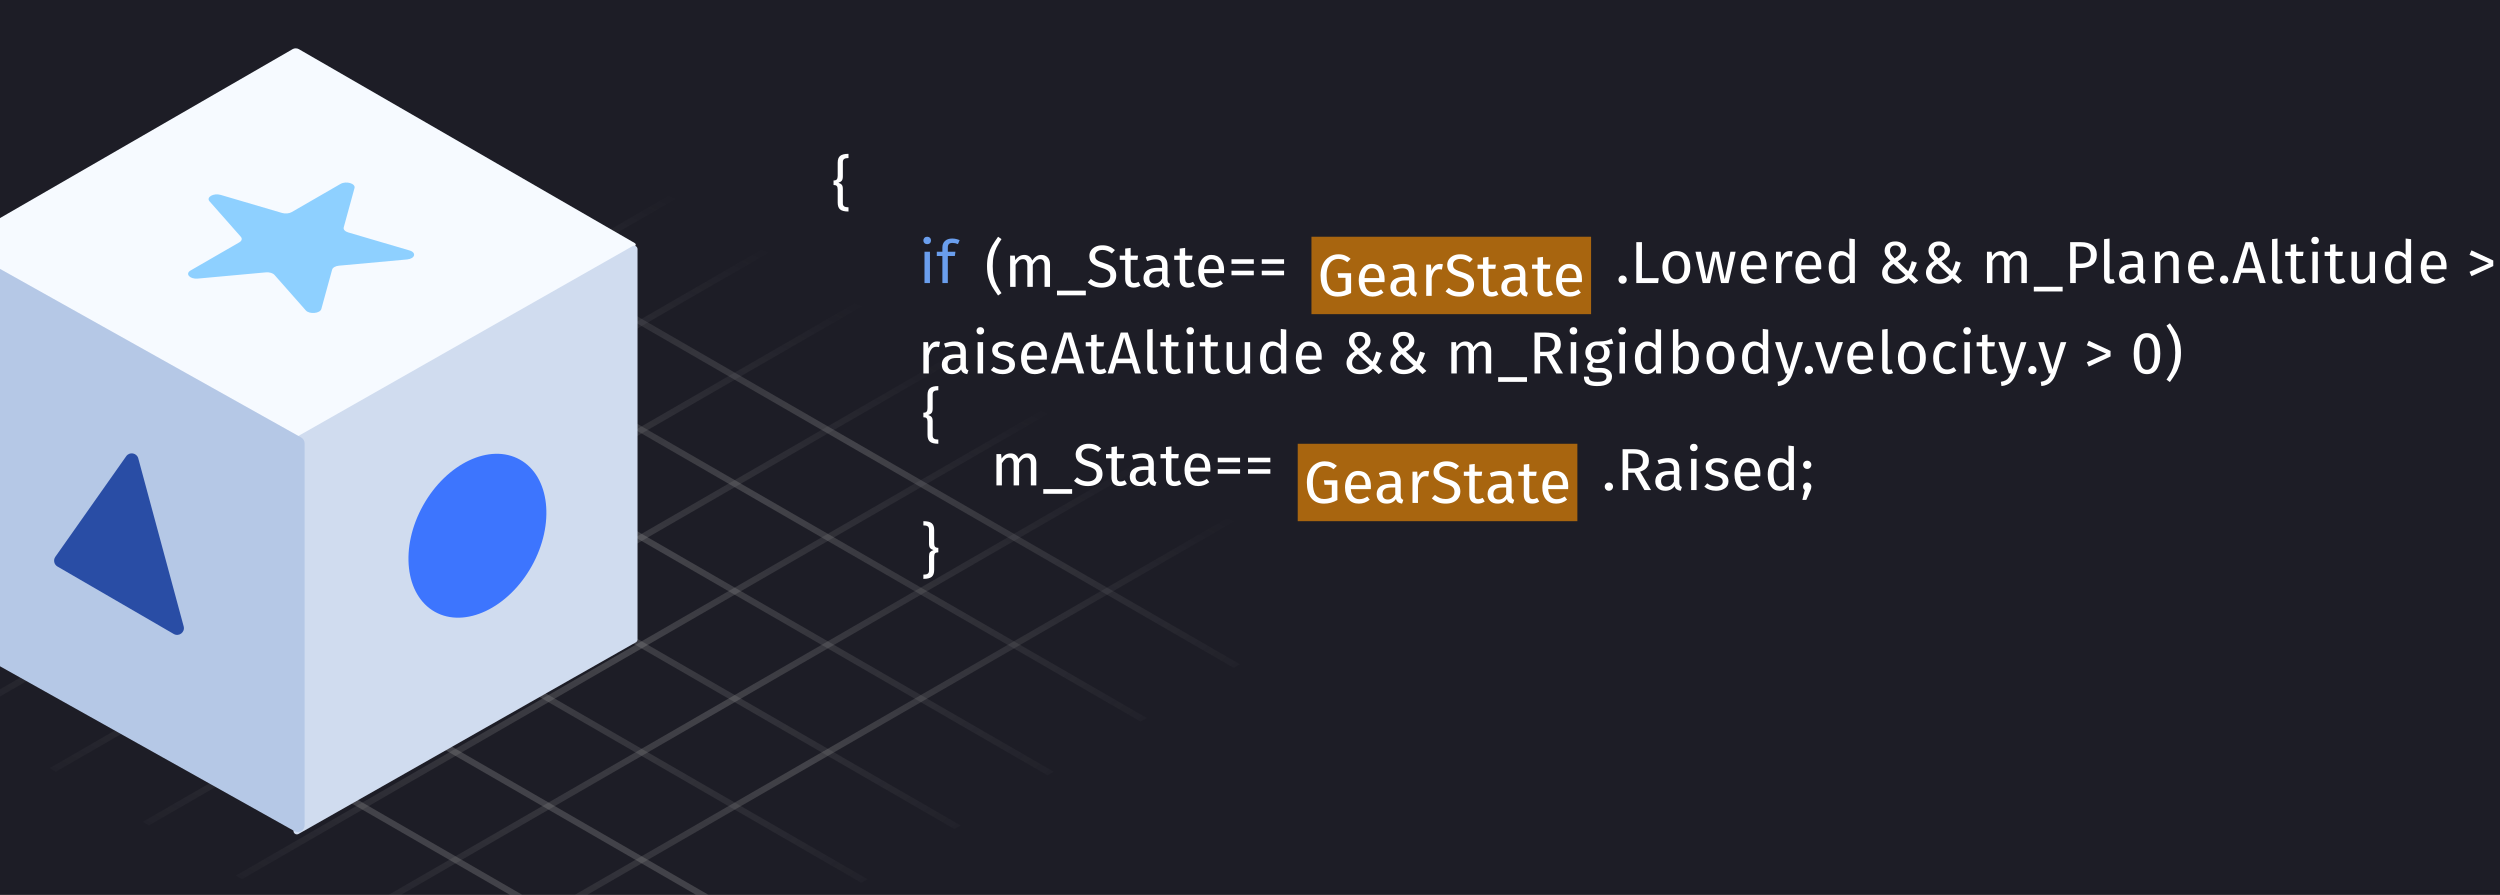 <svg width="285" height="102" viewBox="0 0 285 102" fill="none" xmlns="http://www.w3.org/2000/svg">
<rect x="0" y="0" width="285" height="102" fill="#333333" stroke="none"/>
<g clip-path="url(#clip0_1642_5489)">
<rect width="285" height="102" fill="#1D1D26"/>
<line opacity="0.3" y1="-0.41" x2="106.853" y2="-0.41" transform="matrix(-0.866 0.5 0.866 0.5 77.682 22.296)" stroke="url(#paint0_linear_1642_5489)" stroke-width="0.82"/>
<line opacity="0.3" y1="-0.41" x2="106.853" y2="-0.41" transform="matrix(-0.866 0.5 0.866 0.5 88.291 28.423)" stroke="url(#paint1_linear_1642_5489)" stroke-width="0.82"/>
<line opacity="0.3" y1="-0.41" x2="106.853" y2="-0.41" transform="matrix(-0.866 0.5 0.866 0.5 98.902 34.549)" stroke="url(#paint2_linear_1642_5489)" stroke-width="0.82"/>
<line opacity="0.3" y1="-0.41" x2="106.853" y2="-0.41" transform="matrix(-0.866 0.5 0.866 0.5 109.514 40.673)" stroke="url(#paint3_linear_1642_5489)" stroke-width="0.82"/>
<line opacity="0.3" y1="-0.41" x2="106.853" y2="-0.41" transform="matrix(-0.866 0.5 0.866 0.5 120.125 46.801)" stroke="url(#paint4_linear_1642_5489)" stroke-width="0.82"/>
<line opacity="0.3" y1="-0.41" x2="106.853" y2="-0.41" transform="matrix(-0.866 0.5 0.866 0.5 130.736 52.926)" stroke="url(#paint5_linear_1642_5489)" stroke-width="0.82"/>
<line opacity="0.3" y1="-0.41" x2="106.853" y2="-0.41" transform="matrix(-0.866 0.5 0.866 0.5 141.348 59.052)" stroke="url(#paint6_linear_1642_5489)" stroke-width="0.82"/>
<line opacity="0.3" y1="-0.41" x2="106.853" y2="-0.41" transform="matrix(0.866 0.5 0.866 -0.5 -14.859 59.052)" stroke="url(#paint7_linear_1642_5489)" stroke-width="0.82"/>
<line opacity="0.3" y1="-0.41" x2="106.853" y2="-0.41" transform="matrix(0.866 0.5 0.866 -0.5 -4.248 52.926)" stroke="url(#paint8_linear_1642_5489)" stroke-width="0.82"/>
<line opacity="0.3" y1="-0.41" x2="106.853" y2="-0.41" transform="matrix(0.866 0.5 0.866 -0.5 6.363 46.801)" stroke="url(#paint9_linear_1642_5489)" stroke-width="0.82"/>
<line opacity="0.3" y1="-0.41" x2="106.853" y2="-0.41" transform="matrix(0.866 0.5 0.866 -0.5 16.975 40.674)" stroke="url(#paint10_linear_1642_5489)" stroke-width="0.82"/>
<line opacity="0.3" y1="-0.41" x2="106.853" y2="-0.41" transform="matrix(0.866 0.5 0.866 -0.5 27.586 34.549)" stroke="url(#paint11_linear_1642_5489)" stroke-width="0.82"/>
<line opacity="0.3" y1="-0.41" x2="106.853" y2="-0.41" transform="matrix(0.866 0.5 0.866 -0.5 38.197 28.423)" stroke="url(#paint12_linear_1642_5489)" stroke-width="0.82"/>
<line opacity="0.3" y1="-0.41" x2="106.853" y2="-0.41" transform="matrix(0.866 0.5 0.866 -0.5 48.807 22.296)" stroke="url(#paint13_linear_1642_5489)" stroke-width="0.82"/>
<path d="M34.047 5.59C33.862 5.484 33.563 5.484 33.379 5.59L-4.917 27.699C-5.102 27.805 -5.102 27.978 -4.917 28.084L33.379 50.193C33.563 50.299 33.862 50.299 34.047 50.193L72.343 28.084C72.528 27.978 72.528 27.805 72.343 27.699L34.047 5.59Z" fill="#F6FAFF"/>
<path d="M25.157 22.218C24.341 21.978 23.471 22.481 23.886 22.951L27.454 26.994C27.64 27.205 27.57 27.46 27.281 27.627L21.723 30.836C21.076 31.209 21.635 31.843 22.539 31.76L30.302 31.05C30.706 31.013 31.105 31.131 31.291 31.341L34.859 35.384C35.275 35.855 36.49 35.743 36.633 35.222L37.863 30.74C37.927 30.507 38.244 30.324 38.648 30.287L46.411 29.577C47.315 29.494 47.507 28.793 46.692 28.553L39.689 26.493C39.325 26.386 39.121 26.155 39.185 25.922L40.414 21.44C40.558 20.919 39.461 20.596 38.814 20.969L33.256 24.178C32.967 24.345 32.524 24.385 32.16 24.278L25.157 22.218Z" fill="#8ED0FF"/>
<path d="M72.678 28.397C72.678 28.101 72.359 27.916 72.102 28.062L33.654 49.904C33.534 49.973 33.459 50.101 33.459 50.239V94.734C33.459 95.03 33.778 95.215 34.035 95.069L72.483 73.227C72.603 73.158 72.678 73.03 72.678 72.891V28.397Z" fill="#D0DCEF"/>
<path d="M-5.211 29.05C-5.211 28.461 -4.577 28.089 -4.063 28.377L34.331 49.871C34.575 50.007 34.725 50.264 34.725 50.544V94.081C34.725 94.67 34.092 95.042 33.578 94.754L-4.816 73.26C-5.06 73.124 -5.211 72.866 -5.211 72.587V29.05Z" fill="#B5C8E6"/>
<ellipse cx="7.096" cy="9.941" rx="7.096" ry="9.941" transform="matrix(-0.873 -0.487 -0.487 0.873 65.463 55.852)" fill="#3D75FE"/>
<path d="M6.552 64.585L19.808 72.274C20.403 72.619 21.119 72.07 20.939 71.406L15.763 52.252C15.592 51.621 14.764 51.475 14.388 52.009L6.309 63.474C6.048 63.844 6.161 64.358 6.552 64.585Z" fill="#294DA5"/>
<path d="M96.728 18.017C96.498 18.017 96.334 18.054 96.235 18.126C96.135 18.193 96.086 18.311 96.086 18.478V20.095C96.086 20.325 96.045 20.492 95.964 20.595C95.883 20.695 95.754 20.774 95.578 20.832C95.759 20.895 95.887 20.974 95.964 21.069C96.045 21.164 96.086 21.326 96.086 21.556V23.173C96.086 23.34 96.135 23.457 96.235 23.525C96.334 23.597 96.498 23.633 96.728 23.633V24.114C96.277 24.114 95.959 24.035 95.775 23.877C95.59 23.724 95.497 23.466 95.497 23.106V21.604C95.497 21.414 95.461 21.281 95.389 21.204C95.321 21.128 95.199 21.089 95.023 21.089V20.575C95.199 20.575 95.321 20.535 95.389 20.453C95.461 20.372 95.497 20.237 95.497 20.047V18.545C95.497 18.184 95.59 17.927 95.775 17.774C95.959 17.616 96.277 17.537 96.728 17.537V18.017Z" fill="white"/>
<path d="M108.581 27.693C108.392 27.693 108.256 27.736 108.175 27.822C108.094 27.903 108.053 28.031 108.053 28.207V28.701H108.919L108.852 29.182H108.053V32.267H107.431V29.182H106.795V28.701H107.431V28.214C107.431 27.907 107.528 27.662 107.722 27.477C107.92 27.287 108.196 27.192 108.547 27.192C108.71 27.192 108.854 27.208 108.98 27.24C109.111 27.267 109.251 27.312 109.4 27.375L109.204 27.828C109.001 27.738 108.793 27.693 108.581 27.693Z" fill="#6A9EED"/>
<path d="M106.015 28.701V32.267H105.392V28.701H106.015ZM105.697 26.989C105.828 26.989 105.934 27.03 106.015 27.111C106.096 27.192 106.136 27.294 106.136 27.416C106.136 27.537 106.096 27.639 106.015 27.72C105.934 27.797 105.828 27.835 105.697 27.835C105.57 27.835 105.467 27.797 105.385 27.72C105.304 27.639 105.264 27.537 105.264 27.416C105.264 27.294 105.304 27.192 105.385 27.111C105.467 27.03 105.57 26.989 105.697 26.989Z" fill="#6A9EED"/>
<path d="M143.84 30.075V29.554H146.384V30.075H143.84ZM143.84 31.381V30.86H146.384V31.381H143.84Z" fill="white"/>
<path d="M140.389 30.075V29.554H142.933V30.075H140.389ZM140.389 31.381V30.86H142.933V31.381H140.389Z" fill="white"/>
<path d="M139.55 30.819C139.55 30.922 139.545 31.029 139.536 31.137H137.263C137.29 31.529 137.389 31.818 137.56 32.003C137.732 32.188 137.953 32.28 138.223 32.28C138.395 32.28 138.553 32.255 138.697 32.206C138.841 32.156 138.993 32.077 139.15 31.969L139.421 32.341C139.042 32.639 138.627 32.788 138.176 32.788C137.68 32.788 137.292 32.625 137.012 32.3C136.737 31.976 136.6 31.529 136.6 30.961C136.6 30.591 136.658 30.264 136.776 29.98C136.897 29.691 137.069 29.465 137.29 29.303C137.515 29.141 137.779 29.06 138.081 29.06C138.555 29.06 138.918 29.215 139.171 29.526C139.423 29.838 139.55 30.268 139.55 30.819ZM138.934 30.636C138.934 30.284 138.864 30.016 138.724 29.831C138.584 29.646 138.375 29.553 138.095 29.553C137.585 29.553 137.308 29.928 137.263 30.677H138.934V30.636Z" fill="white"/>
<path d="M136.243 32.545C136.008 32.707 135.742 32.788 135.445 32.788C135.142 32.788 134.906 32.703 134.734 32.531C134.567 32.355 134.484 32.103 134.484 31.773V29.622H133.861V29.141H134.484V28.336L135.106 28.262V29.141H135.952L135.884 29.622H135.106V31.746C135.106 31.931 135.138 32.066 135.201 32.152C135.269 32.233 135.379 32.274 135.533 32.274C135.672 32.274 135.83 32.227 136.006 32.132L136.243 32.545Z" fill="white"/>
<path d="M133.098 31.874C133.098 32.019 133.123 32.127 133.172 32.199C133.222 32.267 133.296 32.319 133.395 32.355L133.253 32.788C133.068 32.765 132.92 32.713 132.807 32.632C132.694 32.551 132.611 32.425 132.556 32.253C132.317 32.609 131.963 32.788 131.494 32.788C131.142 32.788 130.865 32.688 130.662 32.49C130.459 32.291 130.357 32.032 130.357 31.712C130.357 31.333 130.493 31.042 130.763 30.839C131.039 30.636 131.426 30.535 131.927 30.535H132.475V30.271C132.475 30.018 132.414 29.838 132.293 29.729C132.171 29.621 131.984 29.567 131.731 29.567C131.469 29.567 131.149 29.63 130.77 29.756L130.615 29.303C131.057 29.141 131.467 29.06 131.846 29.06C132.265 29.06 132.579 29.163 132.786 29.371C132.994 29.574 133.098 29.865 133.098 30.244V31.874ZM131.636 32.321C131.993 32.321 132.272 32.136 132.475 31.766V30.947H132.008C131.35 30.947 131.021 31.191 131.021 31.678C131.021 31.89 131.072 32.05 131.176 32.158C131.28 32.267 131.433 32.321 131.636 32.321Z" fill="white"/>
<path d="M130.03 32.545C129.796 32.707 129.529 32.788 129.232 32.788C128.929 32.788 128.693 32.703 128.521 32.531C128.354 32.355 128.271 32.103 128.271 31.773V29.622H127.648V29.141H128.271V28.336L128.893 28.262V29.141H129.739L129.672 29.622H128.893V31.746C128.893 31.931 128.925 32.066 128.988 32.152C129.056 32.233 129.166 32.274 129.32 32.274C129.459 32.274 129.617 32.227 129.793 32.132L130.03 32.545Z" fill="white"/>
<path d="M125.66 27.964C125.971 27.964 126.237 28.009 126.458 28.099C126.679 28.185 126.893 28.32 127.101 28.505L126.749 28.898C126.573 28.758 126.399 28.656 126.228 28.593C126.061 28.526 125.881 28.492 125.687 28.492C125.443 28.492 125.242 28.548 125.085 28.661C124.927 28.773 124.848 28.938 124.848 29.155C124.848 29.29 124.875 29.405 124.929 29.5C124.983 29.59 125.082 29.673 125.227 29.75C125.375 29.827 125.59 29.908 125.869 29.994C126.163 30.084 126.406 30.181 126.6 30.285C126.794 30.388 126.95 30.533 127.067 30.718C127.189 30.898 127.25 31.128 127.25 31.408C127.25 31.678 127.182 31.918 127.047 32.125C126.916 32.333 126.724 32.495 126.472 32.612C126.223 32.73 125.928 32.788 125.585 32.788C124.94 32.788 124.412 32.587 124.002 32.186L124.354 31.794C124.543 31.947 124.735 32.064 124.929 32.145C125.123 32.222 125.339 32.26 125.578 32.26C125.867 32.26 126.106 32.19 126.296 32.051C126.485 31.906 126.58 31.699 126.58 31.428C126.58 31.275 126.551 31.148 126.492 31.049C126.433 30.945 126.332 30.853 126.187 30.772C126.048 30.691 125.842 30.609 125.572 30.528C125.094 30.384 124.744 30.21 124.523 30.007C124.302 29.804 124.191 29.529 124.191 29.182C124.191 28.947 124.252 28.738 124.374 28.552C124.5 28.368 124.674 28.223 124.895 28.119C125.121 28.016 125.375 27.964 125.66 27.964Z" fill="white"/>
<path d="M120.496 33.667V33.133H123.784V33.667H120.496Z" fill="white"/>
<path d="M118.734 29.06C119.027 29.06 119.261 29.159 119.437 29.357C119.613 29.551 119.701 29.815 119.701 30.149V32.706H119.079V30.237C119.079 29.777 118.912 29.547 118.578 29.547C118.402 29.547 118.253 29.599 118.131 29.702C118.01 29.802 117.879 29.959 117.739 30.176V32.706H117.116V30.237C117.116 29.777 116.95 29.547 116.616 29.547C116.435 29.547 116.284 29.599 116.162 29.702C116.041 29.806 115.912 29.964 115.777 30.176V32.706H115.154V29.141H115.689L115.743 29.662C116.009 29.26 116.352 29.06 116.771 29.06C116.992 29.06 117.18 29.116 117.333 29.229C117.491 29.341 117.604 29.499 117.671 29.702C117.811 29.495 117.964 29.337 118.131 29.229C118.303 29.116 118.504 29.06 118.734 29.06Z" fill="white"/>
<path d="M114.172 27.26C113.938 27.607 113.751 27.919 113.611 28.194C113.476 28.464 113.367 28.773 113.286 29.121C113.209 29.468 113.171 29.874 113.171 30.338C113.171 30.799 113.209 31.202 113.286 31.55C113.367 31.897 113.476 32.21 113.611 32.49C113.751 32.765 113.938 33.074 114.172 33.417L113.78 33.688C113.482 33.264 113.252 32.916 113.09 32.646C112.932 32.371 112.797 32.044 112.684 31.665C112.576 31.281 112.521 30.839 112.521 30.338C112.521 29.838 112.576 29.398 112.684 29.019C112.797 28.636 112.932 28.309 113.09 28.038C113.252 27.763 113.482 27.413 113.78 26.989L114.172 27.26Z" fill="white"/>
<rect width="31.878" height="8.824" transform="translate(149.506 26.989)" fill="#A8650F"/>
<path d="M180.343 31.844C180.343 31.948 180.338 32.054 180.329 32.162H178.056C178.083 32.555 178.182 32.843 178.353 33.028C178.525 33.213 178.746 33.306 179.016 33.306C179.188 33.306 179.346 33.281 179.49 33.231C179.634 33.182 179.786 33.103 179.943 32.994L180.214 33.367C179.835 33.664 179.42 33.813 178.969 33.813C178.473 33.813 178.085 33.651 177.805 33.326C177.53 33.001 177.393 32.555 177.393 31.986C177.393 31.616 177.451 31.289 177.568 31.005C177.69 30.716 177.862 30.491 178.083 30.328C178.308 30.166 178.572 30.085 178.874 30.085C179.348 30.085 179.711 30.241 179.964 30.552C180.216 30.863 180.343 31.294 180.343 31.844ZM179.727 31.662C179.727 31.31 179.657 31.041 179.517 30.856C179.377 30.671 179.168 30.579 178.888 30.579C178.378 30.579 178.101 30.953 178.056 31.702H179.727V31.662Z" fill="white"/>
<path d="M177.036 33.57C176.801 33.732 176.535 33.814 176.238 33.814C175.935 33.814 175.699 33.728 175.527 33.556C175.36 33.381 175.277 33.128 175.277 32.799V30.647H174.654V30.167H175.277V29.361L175.899 29.287V30.167H176.745L176.677 30.647H175.899V32.772C175.899 32.957 175.931 33.092 175.994 33.178C176.062 33.259 176.172 33.299 176.326 33.299C176.465 33.299 176.623 33.252 176.799 33.157L177.036 33.57Z" fill="white"/>
<path d="M173.891 32.9C173.891 33.044 173.915 33.152 173.965 33.224C174.015 33.292 174.089 33.344 174.188 33.38L174.046 33.813C173.861 33.791 173.712 33.739 173.6 33.657C173.487 33.576 173.404 33.45 173.349 33.279C173.11 33.635 172.756 33.813 172.287 33.813C171.935 33.813 171.658 33.714 171.455 33.515C171.252 33.317 171.15 33.057 171.15 32.737C171.15 32.358 171.286 32.067 171.556 31.864C171.832 31.662 172.219 31.56 172.72 31.56H173.268V31.296C173.268 31.044 173.207 30.863 173.085 30.755C172.964 30.646 172.777 30.592 172.524 30.592C172.262 30.592 171.942 30.656 171.563 30.782L171.408 30.328C171.85 30.166 172.26 30.085 172.639 30.085C173.058 30.085 173.372 30.189 173.579 30.396C173.787 30.599 173.891 30.89 173.891 31.269V32.9ZM172.429 33.346C172.786 33.346 173.065 33.161 173.268 32.791V31.973H172.801C172.143 31.973 171.813 32.216 171.813 32.703C171.813 32.915 171.865 33.076 171.969 33.184C172.073 33.292 172.226 33.346 172.429 33.346Z" fill="white"/>
<path d="M170.823 33.57C170.589 33.732 170.322 33.814 170.025 33.814C169.722 33.814 169.486 33.728 169.314 33.556C169.147 33.381 169.064 33.128 169.064 32.799V30.647H168.441V30.167H169.064V29.361L169.686 29.287V30.167H170.532L170.464 30.647H169.686V32.772C169.686 32.957 169.718 33.092 169.781 33.178C169.849 33.259 169.959 33.299 170.113 33.299C170.252 33.299 170.41 33.252 170.586 33.157L170.823 33.57Z" fill="white"/>
<path d="M166.453 28.989C166.764 28.989 167.03 29.034 167.251 29.125C167.472 29.21 167.686 29.346 167.894 29.53L167.542 29.923C167.366 29.783 167.192 29.682 167.021 29.619C166.854 29.551 166.674 29.517 166.48 29.517C166.236 29.517 166.035 29.573 165.877 29.686C165.72 29.799 165.641 29.964 165.641 30.18C165.641 30.315 165.668 30.43 165.722 30.525C165.776 30.615 165.875 30.699 166.02 30.776C166.168 30.852 166.383 30.933 166.662 31.019C166.956 31.109 167.199 31.206 167.393 31.31C167.587 31.414 167.743 31.558 167.86 31.743C167.982 31.924 168.043 32.154 168.043 32.433C168.043 32.704 167.975 32.943 167.84 33.15C167.709 33.358 167.517 33.52 167.265 33.638C167.016 33.755 166.721 33.813 166.378 33.813C165.733 33.813 165.205 33.613 164.795 33.211L165.147 32.819C165.336 32.972 165.528 33.09 165.722 33.171C165.916 33.247 166.132 33.286 166.371 33.286C166.66 33.286 166.899 33.216 167.089 33.076C167.278 32.932 167.373 32.724 167.373 32.453C167.373 32.3 167.343 32.174 167.285 32.075C167.226 31.971 167.125 31.878 166.98 31.797C166.841 31.716 166.635 31.635 166.365 31.554C165.887 31.409 165.537 31.236 165.316 31.033C165.095 30.83 164.984 30.555 164.984 30.207C164.984 29.973 165.045 29.763 165.167 29.578C165.293 29.393 165.467 29.249 165.688 29.145C165.914 29.041 166.168 28.989 166.453 28.989Z" fill="white"/>
<path d="M164.139 30.085C164.266 30.085 164.383 30.099 164.491 30.126L164.376 30.735C164.268 30.707 164.164 30.694 164.065 30.694C163.844 30.694 163.666 30.775 163.53 30.938C163.395 31.1 163.289 31.352 163.212 31.695V33.732H162.59V30.166H163.124L163.185 30.89C163.28 30.624 163.409 30.423 163.571 30.288C163.733 30.153 163.923 30.085 164.139 30.085Z" fill="white"/>
<path d="M161.244 32.9C161.244 33.044 161.269 33.152 161.319 33.224C161.368 33.292 161.443 33.344 161.542 33.38L161.4 33.813C161.215 33.791 161.066 33.739 160.953 33.657C160.84 33.576 160.757 33.45 160.703 33.279C160.464 33.635 160.11 33.813 159.641 33.813C159.289 33.813 159.011 33.714 158.808 33.515C158.605 33.317 158.504 33.057 158.504 32.737C158.504 32.358 158.639 32.067 158.91 31.864C159.185 31.662 159.573 31.56 160.074 31.56H160.622V31.296C160.622 31.044 160.561 30.863 160.439 30.755C160.317 30.646 160.13 30.592 159.877 30.592C159.616 30.592 159.296 30.656 158.917 30.782L158.761 30.328C159.203 30.166 159.614 30.085 159.992 30.085C160.412 30.085 160.725 30.189 160.933 30.396C161.14 30.599 161.244 30.89 161.244 31.269V32.9ZM159.783 33.346C160.139 33.346 160.419 33.161 160.622 32.791V31.973H160.155C159.496 31.973 159.167 32.216 159.167 32.703C159.167 32.915 159.219 33.076 159.323 33.184C159.426 33.292 159.58 33.346 159.783 33.346Z" fill="white"/>
<path d="M157.847 31.844C157.847 31.948 157.842 32.054 157.833 32.162H155.56C155.587 32.555 155.686 32.843 155.857 33.028C156.029 33.213 156.25 33.306 156.52 33.306C156.692 33.306 156.85 33.281 156.994 33.231C157.138 33.182 157.289 33.103 157.447 32.994L157.718 33.367C157.339 33.664 156.924 33.813 156.473 33.813C155.977 33.813 155.589 33.651 155.309 33.326C155.034 33.001 154.896 32.555 154.896 31.986C154.896 31.616 154.955 31.289 155.072 31.005C155.194 30.716 155.366 30.491 155.587 30.328C155.812 30.166 156.076 30.085 156.378 30.085C156.852 30.085 157.215 30.241 157.468 30.552C157.72 30.863 157.847 31.294 157.847 31.844ZM157.231 31.662C157.231 31.31 157.161 31.041 157.021 30.856C156.881 30.671 156.671 30.579 156.392 30.579C155.882 30.579 155.605 30.953 155.56 31.702H157.231V31.662Z" fill="white"/>
<path d="M152.57 28.989C152.863 28.989 153.116 29.032 153.328 29.118C153.544 29.199 153.759 29.328 153.971 29.503L153.592 29.896C153.425 29.761 153.265 29.664 153.111 29.605C152.958 29.546 152.777 29.517 152.57 29.517C152.331 29.517 152.11 29.582 151.907 29.713C151.708 29.84 151.546 30.045 151.42 30.329C151.293 30.609 151.23 30.965 151.23 31.398C151.23 32.052 151.336 32.53 151.548 32.832C151.765 33.135 152.083 33.286 152.502 33.286C152.845 33.286 153.141 33.216 153.389 33.076V31.669H152.563L152.489 31.148H154.025V33.401C153.542 33.676 153.035 33.813 152.502 33.813C151.889 33.813 151.408 33.608 151.061 33.198C150.718 32.787 150.547 32.187 150.547 31.398C150.547 30.893 150.637 30.46 150.818 30.099C151.002 29.733 151.248 29.458 151.555 29.273C151.866 29.084 152.205 28.989 152.57 28.989Z" fill="white"/>
<path d="M281.749 28.539L284.232 29.696V30.332L281.749 31.489L281.525 30.988L283.738 30.014L281.525 29.053L281.749 28.539Z" fill="white"/>
<path d="M278.911 30.379C278.911 30.483 278.906 30.589 278.897 30.697H276.624C276.651 31.09 276.75 31.378 276.922 31.563C277.093 31.748 277.314 31.841 277.585 31.841C277.756 31.841 277.914 31.816 278.058 31.766C278.203 31.717 278.354 31.638 278.512 31.529L278.782 31.902C278.404 32.199 277.989 32.348 277.537 32.348C277.041 32.348 276.653 32.186 276.374 31.861C276.099 31.536 275.961 31.09 275.961 30.521C275.961 30.151 276.02 29.825 276.137 29.54C276.259 29.252 276.43 29.026 276.651 28.864C276.877 28.701 277.14 28.62 277.443 28.62C277.916 28.62 278.279 28.776 278.532 29.087C278.785 29.398 278.911 29.829 278.911 30.379ZM278.295 30.197C278.295 29.845 278.225 29.576 278.085 29.392C277.946 29.206 277.736 29.114 277.456 29.114C276.947 29.114 276.669 29.488 276.624 30.237H278.295V30.197Z" fill="white"/>
<path d="M274.867 27.267V32.267H274.319L274.258 31.773C274.14 31.953 273.994 32.096 273.818 32.199C273.642 32.298 273.446 32.348 273.229 32.348C272.805 32.348 272.474 32.181 272.235 31.848C272 31.514 271.883 31.065 271.883 30.501C271.883 30.136 271.939 29.811 272.052 29.527C272.165 29.242 272.327 29.021 272.539 28.864C272.751 28.701 272.999 28.62 273.283 28.62C273.649 28.62 273.969 28.767 274.244 29.06V27.192L274.867 27.267ZM273.365 31.854C273.554 31.854 273.716 31.811 273.852 31.726C273.987 31.636 274.118 31.502 274.244 31.326V29.581C274.127 29.427 274.001 29.312 273.865 29.236C273.734 29.155 273.586 29.114 273.419 29.114C273.144 29.114 272.929 29.229 272.776 29.459C272.627 29.689 272.553 30.032 272.553 30.488C272.553 30.948 272.623 31.29 272.762 31.516C272.902 31.741 273.103 31.854 273.365 31.854Z" fill="white"/>
<path d="M270.753 32.267H270.218L270.171 31.712C270.035 31.933 269.88 32.096 269.704 32.199C269.528 32.298 269.314 32.348 269.061 32.348C268.75 32.348 268.506 32.253 268.33 32.064C268.154 31.875 268.066 31.606 268.066 31.259V28.701H268.689V31.191C268.689 31.435 268.732 31.608 268.817 31.712C268.903 31.811 269.043 31.861 269.237 31.861C269.584 31.861 269.882 31.656 270.13 31.245V28.701H270.753V32.267Z" fill="white"/>
<path d="M267.388 32.104C267.153 32.267 266.887 32.348 266.589 32.348C266.287 32.348 266.05 32.262 265.879 32.091C265.712 31.915 265.628 31.662 265.628 31.333V29.181H265.006V28.701H265.628V27.896L266.251 27.821V28.701H267.097L267.029 29.181H266.251V31.306C266.251 31.491 266.282 31.626 266.346 31.712C266.413 31.793 266.524 31.834 266.677 31.834C266.817 31.834 266.975 31.786 267.151 31.692L267.388 32.104Z" fill="white"/>
<path d="M264.233 28.701V32.267H263.611V28.701H264.233ZM263.915 26.989C264.046 26.989 264.152 27.03 264.233 27.111C264.315 27.192 264.355 27.294 264.355 27.416C264.355 27.537 264.315 27.639 264.233 27.72C264.152 27.797 264.046 27.835 263.915 27.835C263.789 27.835 263.685 27.797 263.604 27.72C263.523 27.639 263.482 27.537 263.482 27.416C263.482 27.294 263.523 27.192 263.604 27.111C263.685 27.03 263.789 26.989 263.915 26.989Z" fill="white"/>
<path d="M262.897 32.104C262.663 32.267 262.397 32.348 262.099 32.348C261.797 32.348 261.56 32.262 261.388 32.091C261.222 31.915 261.138 31.662 261.138 31.333V29.181H260.516V28.701H261.138V27.896L261.761 27.821V28.701H262.606L262.539 29.181H261.761V31.306C261.761 31.491 261.792 31.626 261.855 31.712C261.923 31.793 262.033 31.834 262.187 31.834C262.327 31.834 262.485 31.786 262.66 31.692L262.897 32.104Z" fill="white"/>
<path d="M259.758 32.348C259.528 32.348 259.345 32.281 259.21 32.145C259.079 32.005 259.014 31.811 259.014 31.563V27.267L259.636 27.192V31.55C259.636 31.649 259.652 31.721 259.684 31.766C259.72 31.811 259.778 31.834 259.859 31.834C259.945 31.834 260.022 31.82 260.089 31.793L260.252 32.226C260.103 32.308 259.938 32.348 259.758 32.348Z" fill="white"/>
<path d="M257.619 32.266L257.267 31.096H255.501L255.15 32.266H254.5L255.995 27.605H256.807L258.296 32.266H257.619ZM255.657 30.575H257.112L256.388 28.139L255.657 30.575Z" fill="white"/>
<path d="M253.545 31.407C253.68 31.407 253.793 31.452 253.883 31.543C253.974 31.633 254.019 31.743 254.019 31.874C254.019 32.005 253.974 32.118 253.883 32.212C253.793 32.303 253.68 32.348 253.545 32.348C253.414 32.348 253.304 32.303 253.213 32.212C253.123 32.118 253.078 32.005 253.078 31.874C253.078 31.743 253.123 31.633 253.213 31.543C253.304 31.452 253.414 31.407 253.545 31.407Z" fill="white"/>
<path d="M252.388 30.379C252.388 30.483 252.383 30.589 252.374 30.697H250.101C250.128 31.09 250.227 31.378 250.398 31.563C250.57 31.748 250.791 31.841 251.061 31.841C251.233 31.841 251.391 31.816 251.535 31.766C251.679 31.717 251.83 31.638 251.988 31.529L252.259 31.902C251.88 32.199 251.465 32.348 251.014 32.348C250.518 32.348 250.13 32.186 249.85 31.861C249.575 31.536 249.438 31.09 249.438 30.521C249.438 30.151 249.496 29.825 249.613 29.54C249.735 29.252 249.907 29.026 250.128 28.864C250.353 28.701 250.617 28.62 250.919 28.62C251.393 28.62 251.756 28.776 252.009 29.087C252.261 29.398 252.388 29.829 252.388 30.379ZM251.772 30.197C251.772 29.845 251.702 29.576 251.562 29.392C251.422 29.206 251.212 29.114 250.933 29.114C250.423 29.114 250.146 29.488 250.101 30.237H251.772V30.197Z" fill="white"/>
<path d="M247.34 28.62C247.665 28.62 247.917 28.717 248.098 28.911C248.283 29.105 248.375 29.371 248.375 29.709V32.267H247.753V29.797C247.753 29.545 247.705 29.367 247.611 29.263C247.516 29.159 247.376 29.107 247.191 29.107C247.002 29.107 246.835 29.161 246.691 29.27C246.546 29.378 246.411 29.534 246.285 29.736V32.267H245.662V28.701H246.197L246.251 29.229C246.377 29.04 246.533 28.891 246.718 28.782C246.907 28.674 247.115 28.62 247.34 28.62Z" fill="white"/>
<path d="M244.314 31.435C244.314 31.579 244.339 31.687 244.389 31.76C244.439 31.827 244.513 31.879 244.612 31.915L244.47 32.348C244.285 32.326 244.136 32.274 244.024 32.193C243.911 32.111 243.827 31.985 243.773 31.814C243.534 32.17 243.18 32.348 242.711 32.348C242.359 32.348 242.082 32.249 241.879 32.05C241.676 31.852 241.574 31.593 241.574 31.272C241.574 30.893 241.71 30.603 241.98 30.4C242.255 30.197 242.643 30.095 243.144 30.095H243.692V29.831C243.692 29.579 243.631 29.398 243.509 29.29C243.388 29.182 243.2 29.128 242.948 29.128C242.686 29.128 242.366 29.191 241.987 29.317L241.831 28.864C242.273 28.701 242.684 28.62 243.063 28.62C243.482 28.62 243.796 28.724 244.003 28.931C244.211 29.134 244.314 29.425 244.314 29.804V31.435ZM242.853 31.881C243.209 31.881 243.489 31.696 243.692 31.327V30.508H243.225C242.567 30.508 242.237 30.751 242.237 31.239C242.237 31.451 242.289 31.611 242.393 31.719C242.497 31.827 242.65 31.881 242.853 31.881Z" fill="white"/>
<path d="M240.608 32.348C240.378 32.348 240.195 32.281 240.06 32.145C239.929 32.005 239.863 31.811 239.863 31.563V27.267L240.486 27.192V31.55C240.486 31.649 240.502 31.721 240.533 31.766C240.569 31.811 240.628 31.834 240.709 31.834C240.795 31.834 240.871 31.82 240.939 31.793L241.101 32.226C240.953 32.308 240.788 32.348 240.608 32.348Z" fill="white"/>
<path d="M237.223 27.605C237.8 27.605 238.247 27.726 238.562 27.97C238.878 28.209 239.036 28.567 239.036 29.046C239.036 29.555 238.871 29.934 238.542 30.182C238.213 30.43 237.775 30.555 237.229 30.555H236.641V32.266H235.998V27.605H237.223ZM237.202 30.047C237.577 30.047 237.861 29.975 238.055 29.831C238.253 29.686 238.353 29.427 238.353 29.052C238.353 28.719 238.253 28.477 238.055 28.328C237.861 28.18 237.581 28.105 237.216 28.105H236.641V30.047H237.202Z" fill="white"/>
<path d="M231.854 33.228V32.693H235.142V33.228H231.854Z" fill="white"/>
<path d="M230.091 28.62C230.384 28.62 230.619 28.719 230.795 28.918C230.971 29.112 231.059 29.376 231.059 29.709V32.267H230.436V29.797C230.436 29.337 230.269 29.107 229.935 29.107C229.759 29.107 229.611 29.159 229.489 29.263C229.367 29.362 229.236 29.52 229.096 29.736V32.267H228.474V29.797C228.474 29.337 228.307 29.107 227.973 29.107C227.793 29.107 227.642 29.159 227.52 29.263C227.398 29.367 227.27 29.524 227.134 29.736V32.267H226.512V28.701H227.046L227.1 29.222C227.367 28.821 227.709 28.62 228.129 28.62C228.35 28.62 228.537 28.677 228.69 28.789C228.848 28.902 228.961 29.06 229.029 29.263C229.169 29.055 229.322 28.898 229.489 28.789C229.66 28.677 229.861 28.62 230.091 28.62Z" fill="white"/>
<path d="M221.058 27.523C221.301 27.523 221.516 27.569 221.701 27.659C221.89 27.744 222.037 27.866 222.14 28.024C222.244 28.182 222.296 28.358 222.296 28.552C222.296 28.818 222.21 29.048 222.039 29.242C221.872 29.431 221.64 29.614 221.342 29.79L222.533 30.913C222.713 30.548 222.849 30.167 222.939 29.77L223.521 29.939C223.363 30.462 223.162 30.907 222.918 31.272L223.676 31.982L223.23 32.348L222.573 31.712C222.379 31.924 222.161 32.084 221.917 32.192C221.674 32.296 221.394 32.348 221.078 32.348C220.78 32.348 220.517 32.296 220.286 32.192C220.061 32.088 219.883 31.942 219.752 31.752C219.626 31.558 219.562 31.335 219.562 31.082C219.562 30.803 219.641 30.559 219.799 30.352C219.957 30.14 220.192 29.934 220.503 29.736C220.277 29.519 220.111 29.326 220.002 29.154C219.899 28.983 219.847 28.789 219.847 28.572C219.847 28.265 219.953 28.015 220.165 27.821C220.381 27.623 220.679 27.523 221.058 27.523ZM221.065 27.983C220.875 27.983 220.726 28.038 220.618 28.146C220.51 28.254 220.456 28.394 220.456 28.565C220.456 28.728 220.498 28.874 220.584 29.005C220.67 29.131 220.805 29.283 220.99 29.459C221.22 29.319 221.394 29.181 221.511 29.046C221.628 28.906 221.687 28.753 221.687 28.586C221.687 28.396 221.631 28.25 221.518 28.146C221.405 28.038 221.254 27.983 221.065 27.983ZM220.862 30.074C220.636 30.223 220.469 30.377 220.361 30.534C220.253 30.688 220.199 30.864 220.199 31.062C220.199 31.31 220.284 31.504 220.456 31.644C220.632 31.784 220.862 31.854 221.146 31.854C221.358 31.854 221.549 31.813 221.721 31.732C221.892 31.651 222.057 31.529 222.215 31.367L220.862 30.074Z" fill="white"/>
<path d="M216.06 27.523C216.303 27.523 216.518 27.569 216.703 27.659C216.892 27.744 217.039 27.866 217.142 28.024C217.246 28.182 217.298 28.358 217.298 28.552C217.298 28.818 217.212 29.048 217.041 29.242C216.874 29.431 216.642 29.614 216.344 29.79L217.535 30.913C217.715 30.548 217.851 30.167 217.941 29.77L218.523 29.939C218.365 30.462 218.164 30.907 217.92 31.272L218.678 31.982L218.232 32.348L217.575 31.712C217.381 31.924 217.163 32.084 216.919 32.192C216.675 32.296 216.396 32.348 216.08 32.348C215.782 32.348 215.518 32.296 215.288 32.192C215.063 32.088 214.885 31.942 214.754 31.752C214.628 31.558 214.564 31.335 214.564 31.082C214.564 30.803 214.643 30.559 214.801 30.352C214.959 30.14 215.194 29.934 215.505 29.736C215.279 29.519 215.113 29.326 215.004 29.154C214.901 28.983 214.849 28.789 214.849 28.572C214.849 28.265 214.955 28.015 215.167 27.821C215.383 27.623 215.681 27.523 216.06 27.523ZM216.067 27.983C215.877 27.983 215.728 28.038 215.62 28.146C215.512 28.254 215.458 28.394 215.458 28.565C215.458 28.728 215.5 28.874 215.586 29.005C215.672 29.131 215.807 29.283 215.992 29.459C216.222 29.319 216.396 29.181 216.513 29.046C216.63 28.906 216.689 28.753 216.689 28.586C216.689 28.396 216.633 28.25 216.52 28.146C216.407 28.038 216.256 27.983 216.067 27.983ZM215.864 30.074C215.638 30.223 215.471 30.377 215.363 30.534C215.255 30.688 215.2 30.864 215.2 31.062C215.2 31.31 215.286 31.504 215.458 31.644C215.633 31.784 215.864 31.854 216.148 31.854C216.36 31.854 216.551 31.813 216.723 31.732C216.894 31.651 217.059 31.529 217.217 31.367L215.864 30.074Z" fill="white"/>
<path d="M211.451 27.267V32.267H210.903L210.842 31.773C210.724 31.953 210.578 32.096 210.402 32.199C210.226 32.298 210.03 32.348 209.813 32.348C209.389 32.348 209.058 32.181 208.819 31.848C208.584 31.514 208.467 31.065 208.467 30.501C208.467 30.136 208.523 29.811 208.636 29.527C208.749 29.242 208.911 29.021 209.123 28.864C209.335 28.701 209.583 28.62 209.867 28.62C210.233 28.62 210.553 28.767 210.828 29.06V27.192L211.451 27.267ZM209.949 31.854C210.138 31.854 210.3 31.811 210.436 31.726C210.571 31.636 210.702 31.502 210.828 31.326V29.581C210.711 29.427 210.585 29.312 210.449 29.236C210.318 29.155 210.17 29.114 210.003 29.114C209.728 29.114 209.513 29.229 209.36 29.459C209.211 29.689 209.137 30.032 209.137 30.488C209.137 30.948 209.207 31.29 209.346 31.516C209.486 31.741 209.687 31.854 209.949 31.854Z" fill="white"/>
<path d="M207.628 30.379C207.628 30.483 207.623 30.589 207.614 30.697H205.341C205.368 31.09 205.467 31.378 205.639 31.563C205.81 31.748 206.031 31.841 206.302 31.841C206.473 31.841 206.631 31.816 206.775 31.766C206.92 31.717 207.071 31.638 207.229 31.529L207.499 31.902C207.12 32.199 206.705 32.348 206.254 32.348C205.758 32.348 205.37 32.186 205.09 31.861C204.815 31.536 204.678 31.09 204.678 30.521C204.678 30.151 204.736 29.825 204.854 29.54C204.975 29.252 205.147 29.026 205.368 28.864C205.593 28.701 205.857 28.62 206.16 28.62C206.633 28.62 206.996 28.776 207.249 29.087C207.501 29.398 207.628 29.829 207.628 30.379ZM207.012 30.197C207.012 29.845 206.942 29.576 206.802 29.392C206.662 29.206 206.453 29.114 206.173 29.114C205.663 29.114 205.386 29.488 205.341 30.237H207.012V30.197Z" fill="white"/>
<path d="M204.012 28.62C204.139 28.62 204.256 28.634 204.364 28.661L204.249 29.27C204.141 29.243 204.037 29.229 203.938 29.229C203.717 29.229 203.539 29.31 203.403 29.473C203.268 29.635 203.162 29.888 203.085 30.23V32.267H202.463V28.701H202.997L203.058 29.425C203.153 29.159 203.282 28.958 203.444 28.823C203.606 28.688 203.796 28.62 204.012 28.62Z" fill="white"/>
<path d="M201.401 30.379C201.401 30.483 201.397 30.589 201.388 30.697H199.114C199.141 31.09 199.241 31.378 199.412 31.563C199.583 31.748 199.804 31.841 200.075 31.841C200.246 31.841 200.404 31.816 200.549 31.766C200.693 31.717 200.844 31.638 201.002 31.529L201.273 31.902C200.894 32.199 200.479 32.348 200.028 32.348C199.531 32.348 199.144 32.186 198.864 31.861C198.589 31.536 198.451 31.09 198.451 30.521C198.451 30.151 198.51 29.825 198.627 29.54C198.749 29.252 198.92 29.026 199.141 28.864C199.367 28.701 199.631 28.62 199.933 28.62C200.407 28.62 200.77 28.776 201.022 29.087C201.275 29.398 201.401 29.829 201.401 30.379ZM200.785 30.197C200.785 29.845 200.716 29.576 200.576 29.392C200.436 29.206 200.226 29.114 199.946 29.114C199.437 29.114 199.159 29.488 199.114 30.237H200.785V30.197Z" fill="white"/>
<path d="M197.864 28.701L197.052 32.267H196.206L195.584 29.263L194.941 32.267H194.115L193.283 28.701H193.906L194.548 31.834L195.252 28.701H195.949L196.619 31.834L197.268 28.701H197.864Z" fill="white"/>
<path d="M191.11 28.62C191.611 28.62 191.999 28.787 192.274 29.121C192.554 29.455 192.694 29.908 192.694 30.481C192.694 30.851 192.631 31.178 192.504 31.462C192.378 31.741 192.195 31.96 191.956 32.118C191.717 32.272 191.433 32.348 191.104 32.348C190.603 32.348 190.213 32.181 189.933 31.848C189.654 31.514 189.514 31.06 189.514 30.488C189.514 30.118 189.577 29.793 189.703 29.513C189.829 29.229 190.012 29.01 190.251 28.857C190.49 28.699 190.777 28.62 191.11 28.62ZM191.11 29.121C190.493 29.121 190.184 29.576 190.184 30.488C190.184 31.394 190.49 31.848 191.104 31.848C191.717 31.848 192.024 31.392 192.024 30.481C192.024 29.574 191.719 29.121 191.11 29.121Z" fill="white"/>
<path d="M187.182 27.605V31.705H189.097L189.022 32.266H186.539V27.605H187.182Z" fill="white"/>
<path d="M184.975 31.407C185.11 31.407 185.223 31.452 185.313 31.543C185.403 31.633 185.448 31.743 185.448 31.874C185.448 32.005 185.403 32.118 185.313 32.212C185.223 32.303 185.11 32.348 184.975 32.348C184.844 32.348 184.733 32.303 184.643 32.212C184.553 32.118 184.508 32.005 184.508 31.874C184.508 31.743 184.553 31.633 184.643 31.543C184.733 31.452 184.844 31.407 184.975 31.407Z" fill="white"/>
<path d="M247.371 36.855C247.669 37.279 247.896 37.628 248.054 37.903C248.217 38.174 248.352 38.501 248.46 38.884C248.573 39.263 248.629 39.703 248.629 40.204C248.629 40.704 248.573 41.147 248.46 41.53C248.352 41.909 248.217 42.236 248.054 42.511C247.896 42.782 247.669 43.129 247.371 43.553L246.979 43.282C247.213 42.94 247.398 42.63 247.533 42.355C247.673 42.076 247.781 41.762 247.858 41.415C247.939 41.068 247.98 40.664 247.98 40.204C247.98 39.739 247.939 39.333 247.858 38.986C247.781 38.639 247.673 38.33 247.533 38.059C247.398 37.784 247.213 37.472 246.979 37.125L247.371 36.855Z" fill="white"/>
<path d="M244.756 37.977C245.257 37.977 245.633 38.178 245.886 38.58C246.143 38.977 246.271 39.554 246.271 40.312C246.271 41.07 246.143 41.649 245.886 42.051C245.633 42.452 245.257 42.653 244.756 42.653C244.255 42.653 243.876 42.452 243.619 42.051C243.367 41.649 243.24 41.07 243.24 40.312C243.24 39.554 243.367 38.977 243.619 38.58C243.876 38.178 244.255 37.977 244.756 37.977ZM244.756 38.471C244.463 38.471 244.244 38.616 244.1 38.904C243.96 39.193 243.89 39.662 243.89 40.312C243.89 40.961 243.96 41.433 244.1 41.726C244.244 42.015 244.463 42.159 244.756 42.159C245.045 42.159 245.261 42.015 245.405 41.726C245.55 41.433 245.622 40.961 245.622 40.312C245.622 39.667 245.55 39.2 245.405 38.911C245.261 38.618 245.045 38.471 244.756 38.471Z" fill="white"/>
<path d="M238.12 38.844L240.603 40.001V40.637L238.12 41.794L237.896 41.293L240.109 40.319L237.896 39.358L238.12 38.844Z" fill="white"/>
<path d="M234.372 42.592C234.232 43.007 234.036 43.334 233.783 43.573C233.535 43.817 233.179 43.963 232.714 44.013L232.647 43.526C232.881 43.485 233.068 43.426 233.208 43.35C233.348 43.273 233.458 43.174 233.54 43.052C233.625 42.935 233.704 42.775 233.776 42.572H233.567L232.369 39.006H233.032L233.986 42.118L234.92 39.006H235.563L234.372 42.592Z" fill="white"/>
<path d="M231.686 41.713C231.821 41.713 231.934 41.758 232.024 41.848C232.114 41.938 232.159 42.049 232.159 42.18C232.159 42.311 232.114 42.423 232.024 42.518C231.934 42.608 231.821 42.653 231.686 42.653C231.555 42.653 231.444 42.608 231.354 42.518C231.264 42.423 231.219 42.311 231.219 42.18C231.219 42.049 231.264 41.938 231.354 41.848C231.444 41.758 231.555 41.713 231.686 41.713Z" fill="white"/>
<path d="M229.823 42.592C229.683 43.007 229.487 43.334 229.234 43.573C228.986 43.817 228.63 43.963 228.165 44.013L228.098 43.526C228.332 43.485 228.519 43.426 228.659 43.35C228.799 43.273 228.91 43.174 228.991 43.052C229.077 42.935 229.155 42.775 229.228 42.572H229.018L227.82 39.006H228.483L229.437 42.118L230.371 39.006H231.014L229.823 42.592Z" fill="white"/>
<path d="M227.716 42.41C227.481 42.572 227.215 42.654 226.917 42.654C226.615 42.654 226.378 42.568 226.207 42.396C226.04 42.22 225.956 41.968 225.956 41.639V39.487H225.334V39.007H225.956V38.201L226.579 38.127V39.007H227.425L227.357 39.487H226.579V41.611C226.579 41.796 226.611 41.932 226.674 42.017C226.741 42.099 226.852 42.139 227.005 42.139C227.145 42.139 227.303 42.092 227.479 41.997L227.716 42.41Z" fill="white"/>
<path d="M224.562 39.006V42.572H223.939V39.006H224.562ZM224.244 37.294C224.374 37.294 224.48 37.334 224.562 37.416C224.643 37.497 224.683 37.598 224.683 37.72C224.683 37.842 224.643 37.944 224.562 38.025C224.48 38.101 224.374 38.14 224.244 38.14C224.117 38.14 224.014 38.101 223.932 38.025C223.851 37.944 223.811 37.842 223.811 37.72C223.811 37.598 223.851 37.497 223.932 37.416C224.014 37.334 224.117 37.294 224.244 37.294Z" fill="white"/>
<path d="M221.939 38.925C222.151 38.925 222.345 38.956 222.521 39.02C222.697 39.078 222.866 39.175 223.028 39.31L222.731 39.703C222.604 39.613 222.48 39.547 222.359 39.507C222.241 39.462 222.11 39.439 221.966 39.439C221.677 39.439 221.452 39.554 221.289 39.784C221.132 40.014 221.053 40.355 221.053 40.806C221.053 41.257 221.132 41.591 221.289 41.807C221.447 42.019 221.673 42.125 221.966 42.125C222.106 42.125 222.234 42.105 222.352 42.064C222.469 42.019 222.6 41.949 222.744 41.855L223.028 42.261C222.704 42.522 222.34 42.653 221.939 42.653C221.456 42.653 221.075 42.49 220.796 42.166C220.52 41.841 220.383 41.392 220.383 40.819C220.383 40.44 220.446 40.109 220.572 39.825C220.699 39.541 220.877 39.319 221.107 39.162C221.341 39.004 221.619 38.925 221.939 38.925Z" fill="white"/>
<path d="M217.96 38.925C218.461 38.925 218.849 39.092 219.124 39.425C219.404 39.759 219.543 40.213 219.543 40.785C219.543 41.155 219.48 41.482 219.354 41.767C219.228 42.046 219.045 42.265 218.806 42.423C218.567 42.576 218.283 42.653 217.953 42.653C217.453 42.653 217.062 42.486 216.783 42.152C216.503 41.818 216.363 41.365 216.363 40.792C216.363 40.422 216.426 40.098 216.553 39.818C216.679 39.534 216.862 39.315 217.101 39.162C217.34 39.004 217.626 38.925 217.96 38.925ZM217.96 39.425C217.342 39.425 217.033 39.881 217.033 40.792C217.033 41.699 217.34 42.152 217.953 42.152C218.567 42.152 218.874 41.697 218.874 40.785C218.874 39.879 218.569 39.425 217.96 39.425Z" fill="white"/>
<path d="M215.315 42.653C215.085 42.653 214.902 42.585 214.767 42.45C214.636 42.31 214.57 42.116 214.57 41.868V37.572L215.193 37.497V41.854C215.193 41.954 215.209 42.026 215.24 42.071C215.276 42.116 215.335 42.139 215.416 42.139C215.502 42.139 215.578 42.125 215.646 42.098L215.809 42.531C215.66 42.612 215.495 42.653 215.315 42.653Z" fill="white"/>
<path d="M213.542 40.684C213.542 40.788 213.537 40.894 213.528 41.002H211.255C211.282 41.394 211.381 41.683 211.553 41.868C211.724 42.053 211.945 42.145 212.216 42.145C212.387 42.145 212.545 42.121 212.689 42.071C212.834 42.021 212.985 41.943 213.143 41.834L213.413 42.206C213.034 42.504 212.619 42.653 212.168 42.653C211.672 42.653 211.284 42.49 211.005 42.166C210.729 41.841 210.592 41.394 210.592 40.826C210.592 40.456 210.65 40.129 210.768 39.845C210.89 39.556 211.061 39.331 211.282 39.168C211.507 39.006 211.771 38.925 212.074 38.925C212.547 38.925 212.91 39.08 213.163 39.392C213.416 39.703 213.542 40.134 213.542 40.684ZM212.926 40.501C212.926 40.15 212.856 39.881 212.716 39.696C212.577 39.511 212.367 39.419 212.087 39.419C211.577 39.419 211.3 39.793 211.255 40.542H212.926V40.501Z" fill="white"/>
<path d="M210.096 39.006L208.885 42.572H208.134L206.902 39.006H207.579L208.513 42.017L209.44 39.006H210.096Z" fill="white"/>
<path d="M206.219 41.713C206.354 41.713 206.467 41.758 206.557 41.848C206.647 41.938 206.692 42.049 206.692 42.18C206.692 42.311 206.647 42.423 206.557 42.518C206.467 42.608 206.354 42.653 206.219 42.653C206.088 42.653 205.977 42.608 205.887 42.518C205.797 42.423 205.752 42.311 205.752 42.18C205.752 42.049 205.797 41.938 205.887 41.848C205.977 41.758 206.088 41.713 206.219 41.713Z" fill="white"/>
<path d="M204.356 42.592C204.216 43.007 204.02 43.334 203.768 43.573C203.52 43.817 203.163 43.963 202.699 44.013L202.631 43.526C202.865 43.485 203.053 43.426 203.193 43.35C203.332 43.273 203.443 43.174 203.524 43.052C203.61 42.935 203.689 42.775 203.761 42.572H203.551L202.354 39.006H203.017L203.971 42.118L204.904 39.006H205.547L204.356 42.592Z" fill="white"/>
<path d="M201.578 37.572V42.572H201.03L200.969 42.078C200.851 42.258 200.705 42.4 200.529 42.504C200.353 42.603 200.157 42.653 199.94 42.653C199.516 42.653 199.185 42.486 198.946 42.152C198.711 41.818 198.594 41.37 198.594 40.806C198.594 40.44 198.65 40.116 198.763 39.831C198.876 39.547 199.038 39.326 199.25 39.168C199.462 39.006 199.71 38.925 199.994 38.925C200.36 38.925 200.68 39.071 200.955 39.364V37.497L201.578 37.572ZM200.076 42.159C200.265 42.159 200.427 42.116 200.563 42.03C200.698 41.94 200.829 41.807 200.955 41.631V39.886C200.838 39.732 200.712 39.617 200.576 39.54C200.445 39.459 200.297 39.419 200.13 39.419C199.854 39.419 199.64 39.534 199.487 39.764C199.338 39.994 199.264 40.337 199.264 40.792C199.264 41.252 199.334 41.595 199.473 41.821C199.613 42.046 199.814 42.159 200.076 42.159Z" fill="white"/>
<path d="M196.138 38.925C196.639 38.925 197.026 39.092 197.302 39.425C197.581 39.759 197.721 40.213 197.721 40.785C197.721 41.155 197.658 41.482 197.532 41.767C197.405 42.046 197.223 42.265 196.984 42.423C196.745 42.576 196.46 42.653 196.131 42.653C195.63 42.653 195.24 42.486 194.961 42.152C194.681 41.818 194.541 41.365 194.541 40.792C194.541 40.422 194.604 40.098 194.73 39.818C194.857 39.534 195.039 39.315 195.279 39.162C195.518 39.004 195.804 38.925 196.138 38.925ZM196.138 39.425C195.52 39.425 195.211 39.881 195.211 40.792C195.211 41.699 195.518 42.152 196.131 42.152C196.745 42.152 197.051 41.697 197.051 40.785C197.051 39.879 196.747 39.425 196.138 39.425Z" fill="white"/>
<path d="M192.344 38.925C192.749 38.925 193.072 39.089 193.311 39.419C193.55 39.743 193.67 40.199 193.67 40.785C193.67 41.155 193.613 41.482 193.501 41.767C193.388 42.046 193.225 42.265 193.013 42.423C192.801 42.576 192.553 42.653 192.269 42.653C191.895 42.653 191.579 42.495 191.322 42.179L191.261 42.572H190.713V37.572L191.335 37.497V39.453C191.592 39.101 191.929 38.925 192.344 38.925ZM192.12 42.159C192.395 42.159 192.61 42.048 192.763 41.827C192.921 41.602 193 41.255 193 40.785C193 40.303 192.928 39.955 192.783 39.743C192.639 39.527 192.434 39.419 192.168 39.419C191.852 39.419 191.574 39.604 191.335 39.974V41.678C191.43 41.827 191.545 41.945 191.68 42.03C191.82 42.116 191.967 42.159 192.12 42.159Z" fill="white"/>
<path d="M189.363 37.572V42.572H188.815L188.754 42.078C188.637 42.258 188.49 42.4 188.314 42.504C188.138 42.603 187.942 42.653 187.725 42.653C187.301 42.653 186.97 42.486 186.731 42.152C186.496 41.818 186.379 41.37 186.379 40.806C186.379 40.44 186.435 40.116 186.548 39.831C186.661 39.547 186.823 39.326 187.035 39.168C187.247 39.006 187.495 38.925 187.779 38.925C188.145 38.925 188.465 39.071 188.74 39.364V37.497L189.363 37.572ZM187.861 42.159C188.05 42.159 188.213 42.116 188.348 42.03C188.483 41.94 188.614 41.807 188.74 41.631V39.886C188.623 39.732 188.497 39.617 188.361 39.54C188.231 39.459 188.082 39.419 187.915 39.419C187.64 39.419 187.425 39.534 187.272 39.764C187.123 39.994 187.049 40.337 187.049 40.792C187.049 41.252 187.119 41.595 187.258 41.821C187.398 42.046 187.599 42.159 187.861 42.159Z" fill="white"/>
<path d="M185.247 39.006V42.572H184.625V39.006H185.247ZM184.929 37.294C185.06 37.294 185.166 37.334 185.247 37.416C185.328 37.497 185.369 37.598 185.369 37.72C185.369 37.842 185.328 37.944 185.247 38.025C185.166 38.101 185.06 38.14 184.929 38.14C184.803 38.14 184.699 38.101 184.618 38.025C184.537 37.944 184.496 37.842 184.496 37.72C184.496 37.598 184.537 37.497 184.618 37.416C184.699 37.334 184.803 37.294 184.929 37.294Z" fill="white"/>
<path d="M183.918 39.168C183.782 39.213 183.633 39.242 183.471 39.256C183.309 39.27 183.11 39.276 182.876 39.276C183.295 39.466 183.505 39.766 183.505 40.176C183.505 40.532 183.383 40.824 183.139 41.049C182.896 41.275 182.564 41.387 182.145 41.387C181.982 41.387 181.831 41.365 181.692 41.32C181.637 41.356 181.595 41.405 181.563 41.468C181.531 41.527 181.516 41.588 181.516 41.651C181.516 41.845 181.671 41.942 181.982 41.942H182.551C182.79 41.942 183.002 41.985 183.187 42.071C183.372 42.156 183.514 42.274 183.613 42.422C183.717 42.571 183.769 42.74 183.769 42.93C183.769 43.277 183.627 43.543 183.342 43.728C183.058 43.918 182.643 44.013 182.098 44.013C181.714 44.013 181.41 43.972 181.184 43.891C180.963 43.814 180.805 43.697 180.71 43.539C180.616 43.381 180.568 43.178 180.568 42.93H181.13C181.13 43.074 181.157 43.187 181.211 43.268C181.265 43.354 181.362 43.417 181.502 43.458C181.642 43.503 181.84 43.525 182.098 43.525C182.472 43.525 182.738 43.478 182.896 43.383C183.058 43.293 183.139 43.156 183.139 42.971C183.139 42.804 183.076 42.677 182.95 42.592C182.824 42.506 182.648 42.463 182.422 42.463H181.861C181.558 42.463 181.328 42.4 181.171 42.274C181.017 42.143 180.94 41.98 180.94 41.786C180.94 41.669 180.974 41.556 181.042 41.448C181.11 41.34 181.207 41.243 181.333 41.157C181.125 41.049 180.972 40.916 180.873 40.758C180.778 40.596 180.731 40.4 180.731 40.169C180.731 39.93 180.789 39.716 180.907 39.527C181.028 39.337 181.193 39.191 181.401 39.087C181.613 38.979 181.847 38.925 182.104 38.925C182.384 38.929 182.618 38.92 182.808 38.897C182.997 38.87 183.153 38.837 183.275 38.796C183.401 38.751 183.554 38.688 183.735 38.606L183.918 39.168ZM182.104 39.371C181.87 39.371 181.687 39.445 181.556 39.594C181.43 39.739 181.367 39.93 181.367 40.169C181.367 40.413 181.432 40.609 181.563 40.758C181.694 40.902 181.879 40.975 182.118 40.975C182.361 40.975 182.546 40.905 182.673 40.765C182.803 40.62 182.869 40.42 182.869 40.163C182.869 39.635 182.614 39.371 182.104 39.371Z" fill="white"/>
<path d="M179.687 39.006V42.572H179.064V39.006H179.687ZM179.369 37.294C179.499 37.294 179.605 37.334 179.687 37.416C179.768 37.497 179.808 37.598 179.808 37.72C179.808 37.842 179.768 37.944 179.687 38.025C179.605 38.101 179.499 38.14 179.369 38.14C179.242 38.14 179.139 38.101 179.057 38.025C178.976 37.944 178.936 37.842 178.936 37.72C178.936 37.598 178.976 37.497 179.057 37.416C179.139 37.334 179.242 37.294 179.369 37.294Z" fill="white"/>
<path d="M176.3 40.596H175.576V42.572H174.934V37.91H176.158C176.74 37.91 177.18 38.021 177.478 38.242C177.78 38.463 177.931 38.792 177.931 39.23C177.931 39.554 177.848 39.818 177.681 40.021C177.514 40.224 177.261 40.377 176.923 40.481L178.181 42.572H177.417L176.3 40.596ZM176.226 40.102C176.564 40.102 176.819 40.035 176.99 39.899C177.162 39.76 177.248 39.536 177.248 39.23C177.248 38.941 177.16 38.733 176.984 38.607C176.812 38.476 176.535 38.411 176.151 38.411H175.576V40.102H176.226Z" fill="white"/>
<path d="M170.789 43.533V42.998H174.077V43.533H170.789Z" fill="white"/>
<path d="M169.028 38.925C169.322 38.925 169.556 39.024 169.732 39.222C169.908 39.416 169.996 39.68 169.996 40.014V42.572H169.374V40.102C169.374 39.642 169.207 39.412 168.873 39.412C168.697 39.412 168.548 39.464 168.426 39.568C168.305 39.667 168.174 39.825 168.034 40.041V42.572H167.411V40.102C167.411 39.642 167.244 39.412 166.911 39.412C166.73 39.412 166.579 39.464 166.457 39.568C166.336 39.671 166.207 39.829 166.072 40.041V42.572H165.449V39.006H165.984L166.038 39.527C166.304 39.126 166.647 38.925 167.066 38.925C167.287 38.925 167.475 38.981 167.628 39.094C167.786 39.207 167.899 39.365 167.966 39.568C168.106 39.36 168.259 39.202 168.426 39.094C168.598 38.981 168.798 38.925 169.028 38.925Z" fill="white"/>
<path d="M159.993 37.829C160.237 37.829 160.451 37.874 160.636 37.964C160.826 38.05 160.972 38.172 161.076 38.33C161.18 38.488 161.232 38.664 161.232 38.858C161.232 39.124 161.146 39.354 160.974 39.548C160.808 39.737 160.575 39.92 160.278 40.096L161.468 41.219C161.649 40.854 161.784 40.472 161.874 40.075L162.456 40.245C162.298 40.768 162.098 41.212 161.854 41.578L162.612 42.288L162.165 42.653L161.509 42.017C161.315 42.229 161.096 42.389 160.853 42.498C160.609 42.602 160.329 42.653 160.014 42.653C159.716 42.653 159.452 42.602 159.222 42.498C158.996 42.394 158.818 42.247 158.688 42.058C158.561 41.864 158.498 41.641 158.498 41.388C158.498 41.108 158.577 40.865 158.735 40.657C158.893 40.445 159.127 40.24 159.439 40.042C159.213 39.825 159.046 39.631 158.938 39.46C158.834 39.288 158.782 39.094 158.782 38.878C158.782 38.571 158.888 38.321 159.1 38.127C159.317 37.928 159.614 37.829 159.993 37.829ZM160 38.289C159.811 38.289 159.662 38.343 159.554 38.452C159.445 38.56 159.391 38.7 159.391 38.871C159.391 39.033 159.434 39.18 159.52 39.311C159.605 39.437 159.741 39.588 159.926 39.764C160.156 39.624 160.329 39.487 160.447 39.352C160.564 39.212 160.623 39.058 160.623 38.891C160.623 38.702 160.566 38.555 160.453 38.452C160.341 38.343 160.19 38.289 160 38.289ZM159.797 40.38C159.572 40.529 159.405 40.682 159.296 40.84C159.188 40.993 159.134 41.169 159.134 41.368C159.134 41.616 159.22 41.81 159.391 41.95C159.567 42.09 159.797 42.159 160.081 42.159C160.293 42.159 160.485 42.119 160.656 42.038C160.828 41.956 160.992 41.835 161.15 41.672L159.797 40.38Z" fill="white"/>
<path d="M154.997 37.829C155.241 37.829 155.455 37.874 155.64 37.964C155.829 38.05 155.976 38.172 156.08 38.33C156.184 38.488 156.235 38.664 156.235 38.858C156.235 39.124 156.15 39.354 155.978 39.548C155.811 39.737 155.579 39.92 155.281 40.096L156.472 41.219C156.653 40.854 156.788 40.472 156.878 40.075L157.46 40.245C157.302 40.768 157.102 41.212 156.858 41.578L157.616 42.288L157.169 42.653L156.513 42.017C156.319 42.229 156.1 42.389 155.857 42.498C155.613 42.602 155.333 42.653 155.018 42.653C154.72 42.653 154.456 42.602 154.226 42.498C154 42.394 153.822 42.247 153.691 42.058C153.565 41.864 153.502 41.641 153.502 41.388C153.502 41.108 153.581 40.865 153.739 40.657C153.897 40.445 154.131 40.24 154.442 40.042C154.217 39.825 154.05 39.631 153.942 39.46C153.838 39.288 153.786 39.094 153.786 38.878C153.786 38.571 153.892 38.321 154.104 38.127C154.321 37.928 154.618 37.829 154.997 37.829ZM155.004 38.289C154.815 38.289 154.666 38.343 154.557 38.452C154.449 38.56 154.395 38.7 154.395 38.871C154.395 39.033 154.438 39.18 154.524 39.311C154.609 39.437 154.745 39.588 154.93 39.764C155.16 39.624 155.333 39.487 155.451 39.352C155.568 39.212 155.627 39.058 155.627 38.891C155.627 38.702 155.57 38.555 155.457 38.452C155.345 38.343 155.193 38.289 155.004 38.289ZM154.801 40.38C154.576 40.529 154.409 40.682 154.3 40.84C154.192 40.993 154.138 41.169 154.138 41.368C154.138 41.616 154.224 41.81 154.395 41.95C154.571 42.09 154.801 42.159 155.085 42.159C155.297 42.159 155.489 42.119 155.66 42.038C155.832 41.956 155.996 41.835 156.154 41.672L154.801 40.38Z" fill="white"/>
<path d="M150.677 40.684C150.677 40.788 150.672 40.894 150.663 41.002H148.39C148.417 41.394 148.516 41.683 148.687 41.868C148.859 42.053 149.08 42.145 149.35 42.145C149.522 42.145 149.68 42.121 149.824 42.071C149.968 42.021 150.12 41.943 150.277 41.834L150.548 42.206C150.169 42.504 149.754 42.653 149.303 42.653C148.807 42.653 148.419 42.49 148.139 42.166C147.864 41.841 147.727 41.394 147.727 40.826C147.727 40.456 147.785 40.129 147.902 39.845C148.024 39.556 148.196 39.331 148.417 39.168C148.642 39.006 148.906 38.925 149.208 38.925C149.682 38.925 150.045 39.08 150.298 39.392C150.55 39.703 150.677 40.134 150.677 40.684ZM150.061 40.501C150.061 40.15 149.991 39.881 149.851 39.696C149.711 39.511 149.502 39.419 149.222 39.419C148.712 39.419 148.435 39.793 148.39 40.542H150.061V40.501Z" fill="white"/>
<path d="M146.632 37.572V42.572H146.084L146.023 42.078C145.906 42.258 145.759 42.4 145.584 42.504C145.408 42.603 145.211 42.653 144.995 42.653C144.571 42.653 144.239 42.486 144 42.152C143.766 41.818 143.648 41.37 143.648 40.806C143.648 40.44 143.705 40.116 143.818 39.831C143.93 39.547 144.093 39.326 144.305 39.168C144.517 39.006 144.765 38.925 145.049 38.925C145.414 38.925 145.735 39.071 146.01 39.364V37.497L146.632 37.572ZM145.13 42.159C145.32 42.159 145.482 42.116 145.617 42.03C145.753 41.94 145.884 41.807 146.01 41.631V39.886C145.893 39.732 145.766 39.617 145.631 39.54C145.5 39.459 145.351 39.419 145.184 39.419C144.909 39.419 144.695 39.534 144.542 39.764C144.393 39.994 144.318 40.337 144.318 40.792C144.318 41.252 144.388 41.595 144.528 41.821C144.668 42.046 144.869 42.159 145.13 42.159Z" fill="white"/>
<path d="M142.518 42.572H141.984L141.936 42.017C141.801 42.238 141.645 42.4 141.469 42.504C141.294 42.603 141.079 42.653 140.827 42.653C140.515 42.653 140.272 42.558 140.096 42.369C139.92 42.179 139.832 41.911 139.832 41.563V39.006H140.455V41.496C140.455 41.739 140.497 41.913 140.583 42.017C140.669 42.116 140.809 42.166 141.003 42.166C141.35 42.166 141.648 41.96 141.896 41.55V39.006H142.518V42.572Z" fill="white"/>
<path d="M139.153 42.41C138.919 42.572 138.652 42.654 138.355 42.654C138.053 42.654 137.816 42.568 137.644 42.396C137.477 42.22 137.394 41.968 137.394 41.639V39.487H136.771V39.007H137.394V38.201L138.016 38.127V39.007H138.862L138.795 39.487H138.016V41.611C138.016 41.796 138.048 41.932 138.111 42.017C138.179 42.099 138.289 42.139 138.443 42.139C138.583 42.139 138.74 42.092 138.916 41.997L139.153 42.41Z" fill="white"/>
<path d="M135.999 39.006V42.572H135.377V39.006H135.999ZM135.681 37.294C135.812 37.294 135.918 37.334 135.999 37.416C136.08 37.497 136.121 37.598 136.121 37.72C136.121 37.842 136.08 37.944 135.999 38.025C135.918 38.101 135.812 38.14 135.681 38.14C135.555 38.14 135.451 38.101 135.37 38.025C135.289 37.944 135.248 37.842 135.248 37.72C135.248 37.598 135.289 37.497 135.37 37.416C135.451 37.334 135.555 37.294 135.681 37.294Z" fill="white"/>
<path d="M134.665 42.41C134.43 42.572 134.164 42.654 133.866 42.654C133.564 42.654 133.327 42.568 133.156 42.396C132.989 42.22 132.906 41.968 132.906 41.639V39.487H132.283V39.007H132.906V38.201L133.528 38.127V39.007H134.374L134.306 39.487H133.528V41.611C133.528 41.796 133.56 41.932 133.623 42.017C133.691 42.099 133.801 42.139 133.954 42.139C134.094 42.139 134.252 42.092 134.428 41.997L134.665 42.41Z" fill="white"/>
<path d="M131.526 42.653C131.295 42.653 131.113 42.585 130.977 42.45C130.847 42.31 130.781 42.116 130.781 41.868V37.572L131.404 37.497V41.854C131.404 41.954 131.42 42.026 131.451 42.071C131.487 42.116 131.546 42.139 131.627 42.139C131.713 42.139 131.789 42.125 131.857 42.098L132.019 42.531C131.871 42.612 131.706 42.653 131.526 42.653Z" fill="white"/>
<path d="M129.385 42.572L129.033 41.401H127.267L126.915 42.572H126.266L127.761 37.91H128.573L130.061 42.572H129.385ZM127.423 40.88H128.877L128.153 38.445L127.423 40.88Z" fill="white"/>
<path d="M126.155 42.41C125.921 42.572 125.654 42.654 125.357 42.654C125.054 42.654 124.818 42.568 124.646 42.396C124.479 42.22 124.396 41.968 124.396 41.639V39.487H123.773V39.007H124.396V38.201L125.018 38.127V39.007H125.864L125.797 39.487H125.018V41.611C125.018 41.796 125.05 41.932 125.113 42.017C125.181 42.099 125.291 42.139 125.445 42.139C125.584 42.139 125.742 42.092 125.918 41.997L126.155 42.41Z" fill="white"/>
<path d="M122.926 42.572L122.574 41.401H120.808L120.456 42.572H119.807L121.302 37.91H122.114L123.602 42.572H122.926ZM120.964 40.88H122.418L121.694 38.445L120.964 40.88Z" fill="white"/>
<path d="M119.348 40.684C119.348 40.788 119.344 40.894 119.335 41.002H117.062C117.089 41.394 117.188 41.683 117.359 41.868C117.531 42.053 117.752 42.145 118.022 42.145C118.194 42.145 118.352 42.121 118.496 42.071C118.64 42.021 118.791 41.943 118.949 41.834L119.22 42.206C118.841 42.504 118.426 42.653 117.975 42.653C117.479 42.653 117.091 42.49 116.811 42.166C116.536 41.841 116.398 41.394 116.398 40.826C116.398 40.456 116.457 40.129 116.574 39.845C116.696 39.556 116.868 39.331 117.089 39.168C117.314 39.006 117.578 38.925 117.88 38.925C118.354 38.925 118.717 39.08 118.97 39.392C119.222 39.703 119.348 40.134 119.348 40.684ZM118.733 40.501C118.733 40.15 118.663 39.881 118.523 39.696C118.383 39.511 118.173 39.419 117.894 39.419C117.384 39.419 117.107 39.793 117.062 40.542H118.733V40.501Z" fill="white"/>
<path d="M114.396 38.925C114.64 38.925 114.859 38.959 115.053 39.026C115.247 39.094 115.431 39.195 115.607 39.331L115.344 39.723C115.181 39.62 115.026 39.543 114.877 39.493C114.732 39.444 114.579 39.419 114.417 39.419C114.214 39.419 114.053 39.462 113.936 39.547C113.819 39.629 113.76 39.741 113.76 39.886C113.76 40.03 113.814 40.143 113.923 40.224C114.035 40.305 114.236 40.384 114.525 40.461C114.922 40.56 115.217 40.695 115.411 40.867C115.61 41.038 115.709 41.273 115.709 41.57C115.709 41.922 115.571 42.191 115.296 42.376C115.026 42.56 114.694 42.653 114.302 42.653C113.76 42.653 113.311 42.497 112.955 42.186L113.287 41.807C113.589 42.037 113.923 42.152 114.288 42.152C114.523 42.152 114.707 42.105 114.843 42.01C114.983 41.911 115.053 41.778 115.053 41.611C115.053 41.489 115.028 41.392 114.978 41.32C114.929 41.243 114.843 41.178 114.721 41.124C114.599 41.065 114.421 41.004 114.187 40.941C113.808 40.842 113.532 40.709 113.361 40.542C113.194 40.375 113.111 40.163 113.111 39.906C113.111 39.721 113.165 39.554 113.273 39.405C113.386 39.252 113.539 39.135 113.733 39.053C113.932 38.968 114.153 38.925 114.396 38.925Z" fill="white"/>
<path d="M112.073 39.006V42.572H111.451V39.006H112.073ZM111.755 37.294C111.886 37.294 111.992 37.334 112.073 37.416C112.154 37.497 112.195 37.598 112.195 37.72C112.195 37.842 112.154 37.944 112.073 38.025C111.992 38.101 111.886 38.14 111.755 38.14C111.629 38.14 111.525 38.101 111.444 38.025C111.363 37.944 111.322 37.842 111.322 37.72C111.322 37.598 111.363 37.497 111.444 37.416C111.525 37.334 111.629 37.294 111.755 37.294Z" fill="white"/>
<path d="M110.106 41.739C110.106 41.884 110.13 41.992 110.18 42.064C110.23 42.132 110.304 42.184 110.403 42.22L110.261 42.653C110.076 42.63 109.927 42.578 109.815 42.497C109.702 42.416 109.618 42.29 109.564 42.118C109.325 42.475 108.971 42.653 108.502 42.653C108.15 42.653 107.873 42.554 107.67 42.355C107.467 42.157 107.365 41.897 107.365 41.577C107.365 41.198 107.501 40.907 107.771 40.704C108.046 40.501 108.434 40.4 108.935 40.4H109.483V40.136C109.483 39.883 109.422 39.703 109.3 39.595C109.179 39.486 108.991 39.432 108.739 39.432C108.477 39.432 108.157 39.495 107.778 39.622L107.622 39.168C108.064 39.006 108.475 38.925 108.854 38.925C109.273 38.925 109.587 39.029 109.794 39.236C110.002 39.439 110.106 39.73 110.106 40.109V41.739ZM108.644 42.186C109 42.186 109.28 42.001 109.483 41.631V40.812H109.016C108.358 40.812 108.028 41.056 108.028 41.543C108.028 41.755 108.08 41.915 108.184 42.024C108.288 42.132 108.441 42.186 108.644 42.186Z" fill="white"/>
<path d="M106.813 38.925C106.939 38.925 107.057 38.938 107.165 38.965L107.05 39.574C106.942 39.547 106.838 39.534 106.739 39.534C106.518 39.534 106.339 39.615 106.204 39.777C106.069 39.94 105.963 40.192 105.886 40.535V42.572H105.264V39.006H105.798L105.859 39.73C105.954 39.464 106.082 39.263 106.245 39.128C106.407 38.992 106.597 38.925 106.813 38.925Z" fill="white"/>
<path d="M106.969 44.493C106.739 44.493 106.574 44.529 106.475 44.601C106.376 44.669 106.326 44.786 106.326 44.953V46.57C106.326 46.8 106.285 46.967 106.204 47.071C106.123 47.17 105.994 47.249 105.818 47.308C105.999 47.371 106.127 47.45 106.204 47.545C106.285 47.639 106.326 47.802 106.326 48.032V49.649C106.326 49.816 106.376 49.933 106.475 50.001C106.574 50.073 106.739 50.109 106.969 50.109V50.589C106.518 50.589 106.2 50.51 106.015 50.352C105.83 50.199 105.737 49.942 105.737 49.581V48.079C105.737 47.89 105.701 47.757 105.629 47.68C105.561 47.603 105.44 47.565 105.264 47.565V47.051C105.44 47.051 105.561 47.01 105.629 46.929C105.701 46.848 105.737 46.712 105.737 46.523V45.021C105.737 44.66 105.83 44.403 106.015 44.249C106.2 44.092 106.518 44.013 106.969 44.013V44.493Z" fill="white"/>
<path d="M142.275 52.701V52.18H144.819V52.701H142.275ZM142.275 54.007V53.486H144.819V54.007H142.275Z" fill="white"/>
<path d="M138.824 52.701V52.18H141.368V52.701H138.824ZM138.824 54.007V53.486H141.368V54.007H138.824Z" fill="white"/>
<path d="M137.987 53.445C137.987 53.548 137.983 53.654 137.974 53.763H135.7C135.727 54.155 135.826 54.444 135.998 54.629C136.169 54.814 136.39 54.906 136.661 54.906C136.832 54.906 136.99 54.881 137.135 54.832C137.279 54.782 137.43 54.703 137.588 54.595L137.859 54.967C137.48 55.265 137.065 55.414 136.614 55.414C136.117 55.414 135.73 55.251 135.45 54.926C135.175 54.602 135.037 54.155 135.037 53.587C135.037 53.217 135.096 52.89 135.213 52.606C135.335 52.317 135.506 52.092 135.727 51.929C135.953 51.767 136.217 51.685 136.519 51.685C136.993 51.685 137.356 51.841 137.608 52.152C137.861 52.464 137.987 52.894 137.987 53.445ZM137.371 53.262C137.371 52.91 137.301 52.642 137.162 52.457C137.022 52.272 136.812 52.179 136.532 52.179C136.023 52.179 135.745 52.554 135.7 53.303H137.371V53.262Z" fill="white"/>
<path d="M134.68 55.171C134.446 55.333 134.18 55.414 133.882 55.414C133.58 55.414 133.343 55.328 133.172 55.157C133.005 54.981 132.921 54.729 132.921 54.399V52.248H132.299V51.767H132.921V50.962L133.544 50.888V51.767H134.39L134.322 52.248H133.544V54.372C133.544 54.557 133.575 54.693 133.639 54.778C133.706 54.859 133.817 54.9 133.97 54.9C134.11 54.9 134.268 54.853 134.444 54.758L134.68 55.171Z" fill="white"/>
<path d="M131.535 54.5C131.535 54.645 131.56 54.753 131.61 54.825C131.659 54.893 131.734 54.945 131.833 54.981L131.691 55.414C131.506 55.391 131.357 55.339 131.244 55.258C131.131 55.177 131.048 55.051 130.994 54.879C130.755 55.236 130.401 55.414 129.932 55.414C129.58 55.414 129.302 55.314 129.099 55.116C128.896 54.917 128.795 54.658 128.795 54.338C128.795 53.959 128.93 53.668 129.201 53.465C129.476 53.262 129.864 53.161 130.365 53.161H130.913V52.897C130.913 52.644 130.852 52.464 130.73 52.355C130.608 52.247 130.421 52.193 130.168 52.193C129.907 52.193 129.587 52.256 129.208 52.383L129.052 51.929C129.494 51.767 129.905 51.685 130.283 51.685C130.703 51.685 131.016 51.789 131.224 51.997C131.431 52.2 131.535 52.491 131.535 52.87V54.5ZM130.074 54.947C130.43 54.947 130.71 54.762 130.913 54.392V53.573H130.446C129.787 53.573 129.458 53.817 129.458 54.304C129.458 54.516 129.51 54.676 129.614 54.784C129.717 54.893 129.871 54.947 130.074 54.947Z" fill="white"/>
<path d="M128.466 55.171C128.231 55.333 127.965 55.414 127.667 55.414C127.365 55.414 127.128 55.328 126.957 55.157C126.79 54.981 126.706 54.729 126.706 54.399V52.248H126.084V51.767H126.706V50.962L127.329 50.888V51.767H128.175L128.107 52.248H127.329V54.372C127.329 54.557 127.361 54.693 127.424 54.778C127.491 54.859 127.602 54.9 127.755 54.9C127.895 54.9 128.053 54.853 128.229 54.758L128.466 55.171Z" fill="white"/>
<path d="M124.095 50.59C124.406 50.59 124.673 50.635 124.894 50.725C125.115 50.811 125.329 50.946 125.536 51.131L125.185 51.524C125.009 51.384 124.835 51.282 124.664 51.219C124.497 51.151 124.316 51.118 124.122 51.118C123.879 51.118 123.678 51.174 123.52 51.287C123.362 51.4 123.283 51.564 123.283 51.781C123.283 51.916 123.31 52.031 123.364 52.126C123.419 52.216 123.518 52.299 123.662 52.376C123.811 52.453 124.025 52.534 124.305 52.62C124.598 52.71 124.842 52.807 125.036 52.911C125.23 53.014 125.385 53.159 125.503 53.344C125.624 53.524 125.685 53.754 125.685 54.034C125.685 54.304 125.618 54.544 125.482 54.751C125.351 54.959 125.16 55.121 124.907 55.238C124.659 55.355 124.364 55.414 124.021 55.414C123.376 55.414 122.848 55.213 122.438 54.812L122.789 54.419C122.979 54.573 123.17 54.69 123.364 54.771C123.558 54.848 123.775 54.886 124.014 54.886C124.303 54.886 124.542 54.816 124.731 54.677C124.921 54.532 125.015 54.325 125.015 54.054C125.015 53.901 124.986 53.774 124.927 53.675C124.869 53.571 124.767 53.479 124.623 53.398C124.483 53.317 124.278 53.235 124.007 53.154C123.529 53.01 123.18 52.836 122.958 52.633C122.737 52.43 122.627 52.155 122.627 51.808C122.627 51.573 122.688 51.363 122.81 51.178C122.936 50.994 123.11 50.849 123.331 50.745C123.556 50.642 123.811 50.59 124.095 50.59Z" fill="white"/>
<path d="M118.934 56.293V55.759H122.222V56.293H118.934Z" fill="white"/>
<path d="M117.171 51.685C117.464 51.685 117.699 51.785 117.875 51.983C118.051 52.177 118.139 52.441 118.139 52.775V55.333H117.516V52.863C117.516 52.403 117.349 52.173 117.015 52.173C116.84 52.173 116.691 52.225 116.569 52.328C116.447 52.428 116.316 52.585 116.176 52.802V55.333H115.554V52.863C115.554 52.403 115.387 52.173 115.053 52.173C114.873 52.173 114.722 52.225 114.6 52.328C114.478 52.432 114.35 52.59 114.214 52.802V55.333H113.592V51.767H114.126L114.18 52.288C114.447 51.886 114.789 51.685 115.209 51.685C115.43 51.685 115.617 51.742 115.77 51.855C115.928 51.968 116.041 52.125 116.109 52.328C116.249 52.121 116.402 51.963 116.569 51.855C116.74 51.742 116.941 51.685 117.171 51.685Z" fill="white"/>
<rect width="31.878" height="8.824" transform="translate(147.941 50.59)" fill="#A8650F"/>
<path d="M178.778 55.445C178.778 55.548 178.774 55.654 178.765 55.763H176.491C176.518 56.155 176.618 56.444 176.789 56.629C176.96 56.814 177.181 56.906 177.452 56.906C177.623 56.906 177.781 56.881 177.926 56.832C178.07 56.782 178.221 56.703 178.379 56.595L178.65 56.967C178.271 57.265 177.856 57.414 177.405 57.414C176.908 57.414 176.521 57.251 176.241 56.926C175.966 56.602 175.828 56.155 175.828 55.587C175.828 55.217 175.887 54.89 176.004 54.606C176.126 54.317 176.297 54.092 176.518 53.929C176.744 53.767 177.008 53.685 177.31 53.685C177.784 53.685 178.147 53.841 178.399 54.152C178.652 54.464 178.778 54.894 178.778 55.445ZM178.162 55.262C178.162 54.91 178.093 54.642 177.953 54.457C177.813 54.272 177.603 54.179 177.323 54.179C176.814 54.179 176.536 54.554 176.491 55.303H178.162V55.262Z" fill="white"/>
<path d="M175.472 57.171C175.237 57.333 174.971 57.414 174.673 57.414C174.371 57.414 174.134 57.328 173.963 57.157C173.796 56.981 173.712 56.729 173.712 56.399V54.248H173.09V53.767H173.712V52.962L174.335 52.888V53.767H175.181L175.113 54.248H174.335V56.372C174.335 56.557 174.366 56.693 174.43 56.778C174.497 56.859 174.608 56.9 174.761 56.9C174.901 56.9 175.059 56.853 175.235 56.758L175.472 57.171Z" fill="white"/>
<path d="M172.326 56.5C172.326 56.645 172.351 56.753 172.401 56.825C172.45 56.893 172.525 56.945 172.624 56.981L172.482 57.414C172.297 57.391 172.148 57.339 172.035 57.258C171.923 57.177 171.839 57.051 171.785 56.879C171.546 57.236 171.192 57.414 170.723 57.414C170.371 57.414 170.093 57.314 169.89 57.116C169.687 56.917 169.586 56.658 169.586 56.338C169.586 55.959 169.721 55.668 169.992 55.465C170.267 55.262 170.655 55.161 171.156 55.161H171.704V54.897C171.704 54.644 171.643 54.464 171.521 54.355C171.399 54.247 171.212 54.193 170.959 54.193C170.698 54.193 170.378 54.256 169.999 54.383L169.843 53.929C170.285 53.767 170.696 53.685 171.074 53.685C171.494 53.685 171.807 53.789 172.015 53.997C172.222 54.2 172.326 54.491 172.326 54.87V56.5ZM170.865 56.947C171.221 56.947 171.501 56.762 171.704 56.392V55.573H171.237C170.578 55.573 170.249 55.817 170.249 56.304C170.249 56.516 170.301 56.676 170.405 56.784C170.508 56.893 170.662 56.947 170.865 56.947Z" fill="white"/>
<path d="M169.259 57.171C169.024 57.333 168.758 57.414 168.46 57.414C168.158 57.414 167.921 57.328 167.75 57.157C167.583 56.981 167.499 56.729 167.499 56.399V54.248H166.877V53.767H167.499V52.962L168.122 52.888V53.767H168.968L168.9 54.248H168.122V56.372C168.122 56.557 168.153 56.693 168.217 56.778C168.284 56.859 168.395 56.9 168.548 56.9C168.688 56.9 168.846 56.853 169.022 56.758L169.259 57.171Z" fill="white"/>
<path d="M164.888 52.59C165.199 52.59 165.466 52.635 165.687 52.725C165.908 52.811 166.122 52.946 166.329 53.131L165.978 53.524C165.802 53.384 165.628 53.282 165.457 53.219C165.29 53.151 165.109 53.118 164.915 53.118C164.672 53.118 164.471 53.174 164.313 53.287C164.155 53.4 164.076 53.564 164.076 53.781C164.076 53.916 164.103 54.031 164.157 54.126C164.212 54.216 164.311 54.299 164.455 54.376C164.604 54.453 164.818 54.534 165.098 54.62C165.391 54.71 165.635 54.807 165.829 54.911C166.023 55.014 166.178 55.159 166.296 55.344C166.417 55.524 166.478 55.754 166.478 56.034C166.478 56.304 166.411 56.544 166.275 56.751C166.144 56.959 165.953 57.121 165.7 57.238C165.452 57.355 165.157 57.414 164.814 57.414C164.169 57.414 163.641 57.213 163.23 56.812L163.582 56.419C163.772 56.573 163.963 56.69 164.157 56.771C164.351 56.848 164.568 56.886 164.807 56.886C165.096 56.886 165.335 56.816 165.524 56.677C165.714 56.532 165.808 56.325 165.808 56.054C165.808 55.901 165.779 55.774 165.72 55.675C165.662 55.571 165.56 55.479 165.416 55.398C165.276 55.317 165.071 55.235 164.8 55.154C164.322 55.01 163.972 54.836 163.751 54.633C163.53 54.43 163.42 54.155 163.42 53.808C163.42 53.573 163.481 53.363 163.603 53.178C163.729 52.994 163.903 52.849 164.124 52.745C164.349 52.642 164.604 52.59 164.888 52.59Z" fill="white"/>
<path d="M162.575 53.685C162.701 53.685 162.818 53.699 162.927 53.726L162.812 54.335C162.703 54.308 162.6 54.294 162.5 54.294C162.279 54.294 162.101 54.376 161.966 54.538C161.831 54.7 161.725 54.953 161.648 55.296V57.333H161.025V53.767H161.56L161.621 54.491C161.716 54.225 161.844 54.024 162.006 53.889C162.169 53.753 162.358 53.685 162.575 53.685Z" fill="white"/>
<path d="M159.68 56.5C159.68 56.645 159.705 56.753 159.754 56.825C159.804 56.893 159.878 56.945 159.977 56.981L159.835 57.414C159.65 57.391 159.502 57.339 159.389 57.258C159.276 57.177 159.193 57.051 159.138 56.879C158.899 57.236 158.545 57.414 158.076 57.414C157.724 57.414 157.447 57.314 157.244 57.116C157.041 56.917 156.939 56.658 156.939 56.338C156.939 55.959 157.075 55.668 157.345 55.465C157.621 55.262 158.008 55.161 158.509 55.161H159.057V54.897C159.057 54.644 158.996 54.464 158.875 54.355C158.753 54.247 158.566 54.193 158.313 54.193C158.051 54.193 157.731 54.256 157.352 54.383L157.197 53.929C157.639 53.767 158.049 53.685 158.428 53.685C158.847 53.685 159.161 53.789 159.368 53.997C159.576 54.2 159.68 54.491 159.68 54.87V56.5ZM158.218 56.947C158.575 56.947 158.854 56.762 159.057 56.392V55.573H158.59C157.932 55.573 157.603 55.817 157.603 56.304C157.603 56.516 157.654 56.676 157.758 56.784C157.862 56.893 158.015 56.947 158.218 56.947Z" fill="white"/>
<path d="M156.282 55.445C156.282 55.548 156.278 55.654 156.269 55.763H153.995C154.022 56.155 154.121 56.444 154.293 56.629C154.464 56.814 154.685 56.906 154.956 56.906C155.127 56.906 155.285 56.881 155.43 56.832C155.574 56.782 155.725 56.703 155.883 56.595L156.153 56.967C155.775 57.265 155.36 57.414 154.909 57.414C154.412 57.414 154.024 57.251 153.745 56.926C153.47 56.602 153.332 56.155 153.332 55.587C153.332 55.217 153.391 54.89 153.508 54.606C153.63 54.317 153.801 54.092 154.022 53.929C154.248 53.767 154.512 53.685 154.814 53.685C155.287 53.685 155.651 53.841 155.903 54.152C156.156 54.464 156.282 54.894 156.282 55.445ZM155.666 55.262C155.666 54.91 155.596 54.642 155.457 54.457C155.317 54.272 155.107 54.179 154.827 54.179C154.318 54.179 154.04 54.554 153.995 55.303H155.666V55.262Z" fill="white"/>
<path d="M151.005 52.59C151.299 52.59 151.551 52.633 151.763 52.718C151.98 52.8 152.194 52.928 152.406 53.104L152.027 53.496C151.86 53.361 151.7 53.264 151.547 53.206C151.393 53.147 151.213 53.118 151.005 53.118C150.766 53.118 150.545 53.183 150.342 53.314C150.144 53.44 149.982 53.645 149.855 53.929C149.729 54.209 149.666 54.566 149.666 54.999C149.666 55.653 149.772 56.131 149.984 56.433C150.2 56.735 150.518 56.886 150.938 56.886C151.281 56.886 151.576 56.816 151.824 56.677V55.269H150.999L150.924 54.748H152.46V57.001C151.978 57.276 151.47 57.414 150.938 57.414C150.324 57.414 149.844 57.209 149.497 56.798C149.154 56.388 148.982 55.788 148.982 54.999C148.982 54.493 149.073 54.06 149.253 53.7C149.438 53.334 149.684 53.059 149.991 52.874C150.302 52.685 150.64 52.59 151.005 52.59Z" fill="white"/>
<path d="M206.019 55.008C206.154 55.008 206.267 55.054 206.357 55.144C206.447 55.234 206.492 55.344 206.492 55.475C206.492 55.615 206.452 55.775 206.371 55.956L205.917 56.991H205.471L205.741 55.868C205.683 55.823 205.635 55.766 205.599 55.699C205.568 55.631 205.552 55.556 205.552 55.475C205.552 55.344 205.597 55.234 205.687 55.144C205.777 55.054 205.888 55.008 206.019 55.008ZM206.019 52.519C206.154 52.519 206.267 52.564 206.357 52.654C206.447 52.744 206.492 52.855 206.492 52.985C206.492 53.116 206.447 53.229 206.357 53.324C206.267 53.414 206.154 53.459 206.019 53.459C205.888 53.459 205.777 53.414 205.687 53.324C205.597 53.229 205.552 53.116 205.552 52.985C205.552 52.855 205.597 52.744 205.687 52.654C205.777 52.564 205.888 52.519 206.019 52.519Z" fill="white"/>
<path d="M204.505 50.867V55.867H203.957L203.896 55.374C203.779 55.554 203.633 55.696 203.457 55.8C203.281 55.899 203.084 55.949 202.868 55.949C202.444 55.949 202.112 55.782 201.873 55.448C201.639 55.114 201.521 54.665 201.521 54.102C201.521 53.736 201.578 53.411 201.691 53.127C201.803 52.843 201.966 52.622 202.178 52.464C202.39 52.302 202.638 52.221 202.922 52.221C203.287 52.221 203.608 52.367 203.883 52.66V50.793L204.505 50.867ZM203.003 55.455C203.193 55.455 203.355 55.412 203.49 55.326C203.626 55.236 203.757 55.103 203.883 54.927V53.181C203.766 53.028 203.639 52.913 203.504 52.836C203.373 52.755 203.224 52.715 203.057 52.715C202.782 52.715 202.568 52.83 202.415 53.06C202.266 53.29 202.191 53.633 202.191 54.088C202.191 54.548 202.261 54.891 202.401 55.117C202.541 55.342 202.742 55.455 203.003 55.455Z" fill="white"/>
<path d="M200.684 53.98C200.684 54.084 200.68 54.19 200.671 54.298H198.397C198.425 54.69 198.524 54.979 198.695 55.164C198.867 55.349 199.088 55.441 199.358 55.441C199.53 55.441 199.688 55.417 199.832 55.367C199.976 55.317 200.127 55.238 200.285 55.13L200.556 55.502C200.177 55.8 199.762 55.949 199.311 55.949C198.815 55.949 198.427 55.786 198.147 55.462C197.872 55.137 197.734 54.69 197.734 54.122C197.734 53.752 197.793 53.425 197.91 53.141C198.032 52.852 198.203 52.627 198.425 52.464C198.65 52.302 198.914 52.221 199.216 52.221C199.69 52.221 200.053 52.376 200.305 52.688C200.558 52.999 200.684 53.43 200.684 53.98ZM200.069 53.797C200.069 53.445 199.999 53.177 199.859 52.992C199.719 52.807 199.509 52.715 199.23 52.715C198.72 52.715 198.443 53.089 198.397 53.838H200.069V53.797Z" fill="white"/>
<path d="M195.732 52.221C195.976 52.221 196.195 52.255 196.389 52.322C196.582 52.39 196.767 52.491 196.943 52.627L196.679 53.019C196.517 52.915 196.361 52.839 196.213 52.789C196.068 52.739 195.915 52.715 195.752 52.715C195.55 52.715 195.389 52.758 195.272 52.843C195.155 52.924 195.096 53.037 195.096 53.181C195.096 53.326 195.15 53.439 195.259 53.52C195.371 53.601 195.572 53.68 195.861 53.757C196.258 53.856 196.553 53.991 196.747 54.163C196.946 54.334 197.045 54.569 197.045 54.866C197.045 55.218 196.907 55.486 196.632 55.671C196.361 55.856 196.03 55.949 195.637 55.949C195.096 55.949 194.647 55.793 194.291 55.482L194.623 55.103C194.925 55.333 195.259 55.448 195.624 55.448C195.858 55.448 196.043 55.401 196.179 55.306C196.319 55.207 196.389 55.074 196.389 54.907C196.389 54.785 196.364 54.688 196.314 54.616C196.264 54.539 196.179 54.474 196.057 54.42C195.935 54.361 195.757 54.3 195.522 54.237C195.144 54.138 194.868 54.005 194.697 53.838C194.53 53.671 194.447 53.459 194.447 53.202C194.447 53.017 194.501 52.85 194.609 52.701C194.722 52.548 194.875 52.431 195.069 52.349C195.268 52.264 195.489 52.221 195.732 52.221Z" fill="white"/>
<path d="M193.409 52.302V55.867H192.787V52.302H193.409ZM193.091 50.59C193.222 50.59 193.328 50.63 193.409 50.712C193.49 50.793 193.531 50.894 193.531 51.016C193.531 51.138 193.49 51.239 193.409 51.321C193.328 51.397 193.222 51.436 193.091 51.436C192.965 51.436 192.861 51.397 192.78 51.321C192.699 51.239 192.658 51.138 192.658 51.016C192.658 50.894 192.699 50.793 192.78 50.712C192.861 50.63 192.965 50.59 193.091 50.59Z" fill="white"/>
<path d="M191.441 55.035C191.441 55.18 191.466 55.288 191.516 55.36C191.565 55.428 191.64 55.48 191.739 55.516L191.597 55.949C191.412 55.926 191.263 55.874 191.151 55.793C191.038 55.712 190.954 55.586 190.9 55.414C190.661 55.771 190.307 55.949 189.838 55.949C189.486 55.949 189.209 55.85 189.006 55.651C188.803 55.453 188.701 55.193 188.701 54.873C188.701 54.494 188.836 54.203 189.107 54C189.382 53.797 189.77 53.696 190.271 53.696H190.819V53.432C190.819 53.179 190.758 52.999 190.636 52.891C190.514 52.782 190.327 52.728 190.075 52.728C189.813 52.728 189.493 52.791 189.114 52.918L188.958 52.464C189.4 52.302 189.811 52.221 190.19 52.221C190.609 52.221 190.923 52.325 191.13 52.532C191.338 52.735 191.441 53.026 191.441 53.405V55.035ZM189.98 55.482C190.336 55.482 190.616 55.297 190.819 54.927V54.108H190.352C189.694 54.108 189.364 54.352 189.364 54.839C189.364 55.051 189.416 55.211 189.52 55.32C189.624 55.428 189.777 55.482 189.98 55.482Z" fill="white"/>
<path d="M186.341 53.891H185.617V55.867H184.975V51.205H186.199C186.781 51.205 187.221 51.316 187.519 51.537C187.821 51.758 187.972 52.087 187.972 52.525C187.972 52.849 187.889 53.113 187.722 53.316C187.555 53.519 187.302 53.672 186.964 53.776L188.222 55.867H187.458L186.341 53.891ZM186.267 53.397C186.605 53.397 186.86 53.33 187.032 53.194C187.203 53.054 187.289 52.831 187.289 52.525C187.289 52.236 187.201 52.028 187.025 51.902C186.853 51.771 186.576 51.706 186.193 51.706H185.617V53.397H186.267Z" fill="white"/>
<path d="M183.41 55.008C183.546 55.008 183.658 55.053 183.749 55.143C183.839 55.233 183.884 55.344 183.884 55.475C183.884 55.605 183.839 55.718 183.749 55.813C183.658 55.903 183.546 55.948 183.41 55.948C183.279 55.948 183.169 55.903 183.079 55.813C182.988 55.718 182.943 55.605 182.943 55.475C182.943 55.344 182.988 55.233 183.079 55.143C183.169 55.053 183.279 55.008 183.41 55.008Z" fill="white"/>
<path d="M105.264 59.414C105.715 59.414 106.033 59.493 106.218 59.651C106.403 59.804 106.495 60.061 106.495 60.422V61.924C106.495 62.114 106.529 62.249 106.597 62.33C106.669 62.411 106.793 62.452 106.969 62.452V62.966C106.793 62.966 106.669 63.005 106.597 63.081C106.529 63.158 106.495 63.291 106.495 63.48V64.983C106.495 65.343 106.403 65.6 106.218 65.754C106.033 65.912 105.715 65.991 105.264 65.991V65.51C105.494 65.51 105.658 65.474 105.758 65.402C105.857 65.334 105.906 65.217 105.906 65.05V63.433C105.906 63.203 105.945 63.041 106.021 62.946C106.103 62.851 106.233 62.772 106.414 62.709C106.238 62.651 106.109 62.572 106.028 62.472C105.947 62.369 105.906 62.202 105.906 61.972V60.355C105.906 60.188 105.857 60.07 105.758 60.003C105.658 59.931 105.494 59.895 105.264 59.895V59.414Z" fill="white"/>
</g>
<defs>
<linearGradient id="paint0_linear_1642_5489" x1="103.925" y1="50.286" x2="-5.379" y2="30.503" gradientUnits="userSpaceOnUse">
<stop stop-color="#9A9A9A" stop-opacity="0"/>
<stop offset="0.5" stop-color="#9A9A9A"/>
<stop offset="1" stop-color="#9A9A9A" stop-opacity="0"/>
</linearGradient>
<linearGradient id="paint1_linear_1642_5489" x1="103.925" y1="50.286" x2="-5.379" y2="30.503" gradientUnits="userSpaceOnUse">
<stop stop-color="#9A9A9A" stop-opacity="0"/>
<stop offset="0.5" stop-color="#9A9A9A"/>
<stop offset="1" stop-color="#9A9A9A" stop-opacity="0"/>
</linearGradient>
<linearGradient id="paint2_linear_1642_5489" x1="103.925" y1="50.286" x2="-5.379" y2="30.503" gradientUnits="userSpaceOnUse">
<stop stop-color="#9A9A9A" stop-opacity="0"/>
<stop offset="0.5" stop-color="#9A9A9A"/>
<stop offset="1" stop-color="#9A9A9A" stop-opacity="0"/>
</linearGradient>
<linearGradient id="paint3_linear_1642_5489" x1="103.925" y1="50.286" x2="-5.379" y2="30.503" gradientUnits="userSpaceOnUse">
<stop stop-color="#9A9A9A" stop-opacity="0"/>
<stop offset="0.5" stop-color="#9A9A9A"/>
<stop offset="1" stop-color="#9A9A9A" stop-opacity="0"/>
</linearGradient>
<linearGradient id="paint4_linear_1642_5489" x1="103.925" y1="50.286" x2="-5.379" y2="30.503" gradientUnits="userSpaceOnUse">
<stop stop-color="#9A9A9A" stop-opacity="0"/>
<stop offset="0.5" stop-color="#9A9A9A"/>
<stop offset="1" stop-color="#9A9A9A" stop-opacity="0"/>
</linearGradient>
<linearGradient id="paint5_linear_1642_5489" x1="103.925" y1="50.286" x2="-5.379" y2="30.503" gradientUnits="userSpaceOnUse">
<stop stop-color="#9A9A9A" stop-opacity="0"/>
<stop offset="0.5" stop-color="#9A9A9A"/>
<stop offset="1" stop-color="#9A9A9A" stop-opacity="0"/>
</linearGradient>
<linearGradient id="paint6_linear_1642_5489" x1="103.925" y1="50.286" x2="-5.379" y2="30.503" gradientUnits="userSpaceOnUse">
<stop stop-color="#9A9A9A" stop-opacity="0"/>
<stop offset="0.5" stop-color="#9A9A9A"/>
<stop offset="1" stop-color="#9A9A9A" stop-opacity="0"/>
</linearGradient>
<linearGradient id="paint7_linear_1642_5489" x1="57.908" y1="13.277" x2="-0.57" y2="3.301" gradientUnits="userSpaceOnUse">
<stop stop-color="#9A9A9A"/>
<stop offset="1" stop-color="#9A9A9A" stop-opacity="0"/>
</linearGradient>
<linearGradient id="paint8_linear_1642_5489" x1="57.908" y1="13.277" x2="-0.57" y2="3.301" gradientUnits="userSpaceOnUse">
<stop stop-color="#9A9A9A"/>
<stop offset="1" stop-color="#9A9A9A" stop-opacity="0"/>
</linearGradient>
<linearGradient id="paint9_linear_1642_5489" x1="103.925" y1="50.286" x2="-5.379" y2="30.503" gradientUnits="userSpaceOnUse">
<stop stop-color="#9A9A9A" stop-opacity="0"/>
<stop offset="0.5" stop-color="#9A9A9A"/>
<stop offset="1" stop-color="#9A9A9A" stop-opacity="0"/>
</linearGradient>
<linearGradient id="paint10_linear_1642_5489" x1="103.925" y1="50.286" x2="-5.379" y2="30.503" gradientUnits="userSpaceOnUse">
<stop stop-color="#9A9A9A" stop-opacity="0"/>
<stop offset="0.5" stop-color="#9A9A9A"/>
<stop offset="1" stop-color="#9A9A9A" stop-opacity="0"/>
</linearGradient>
<linearGradient id="paint11_linear_1642_5489" x1="103.925" y1="50.286" x2="-5.379" y2="30.503" gradientUnits="userSpaceOnUse">
<stop stop-color="#9A9A9A" stop-opacity="0"/>
<stop offset="0.5" stop-color="#9A9A9A"/>
<stop offset="1" stop-color="#9A9A9A" stop-opacity="0"/>
</linearGradient>
<linearGradient id="paint12_linear_1642_5489" x1="103.925" y1="50.286" x2="-5.379" y2="30.503" gradientUnits="userSpaceOnUse">
<stop stop-color="#9A9A9A" stop-opacity="0"/>
<stop offset="0.5" stop-color="#9A9A9A"/>
<stop offset="1" stop-color="#9A9A9A" stop-opacity="0"/>
</linearGradient>
<linearGradient id="paint13_linear_1642_5489" x1="103.925" y1="50.286" x2="-5.379" y2="30.503" gradientUnits="userSpaceOnUse">
<stop stop-color="#9A9A9A" stop-opacity="0"/>
<stop offset="0.5" stop-color="#9A9A9A"/>
<stop offset="1" stop-color="#9A9A9A" stop-opacity="0"/>
</linearGradient>
<clipPath id="clip0_1642_5489">
<rect width="285" height="102" fill="white"/>
</clipPath>
</defs>
</svg>
